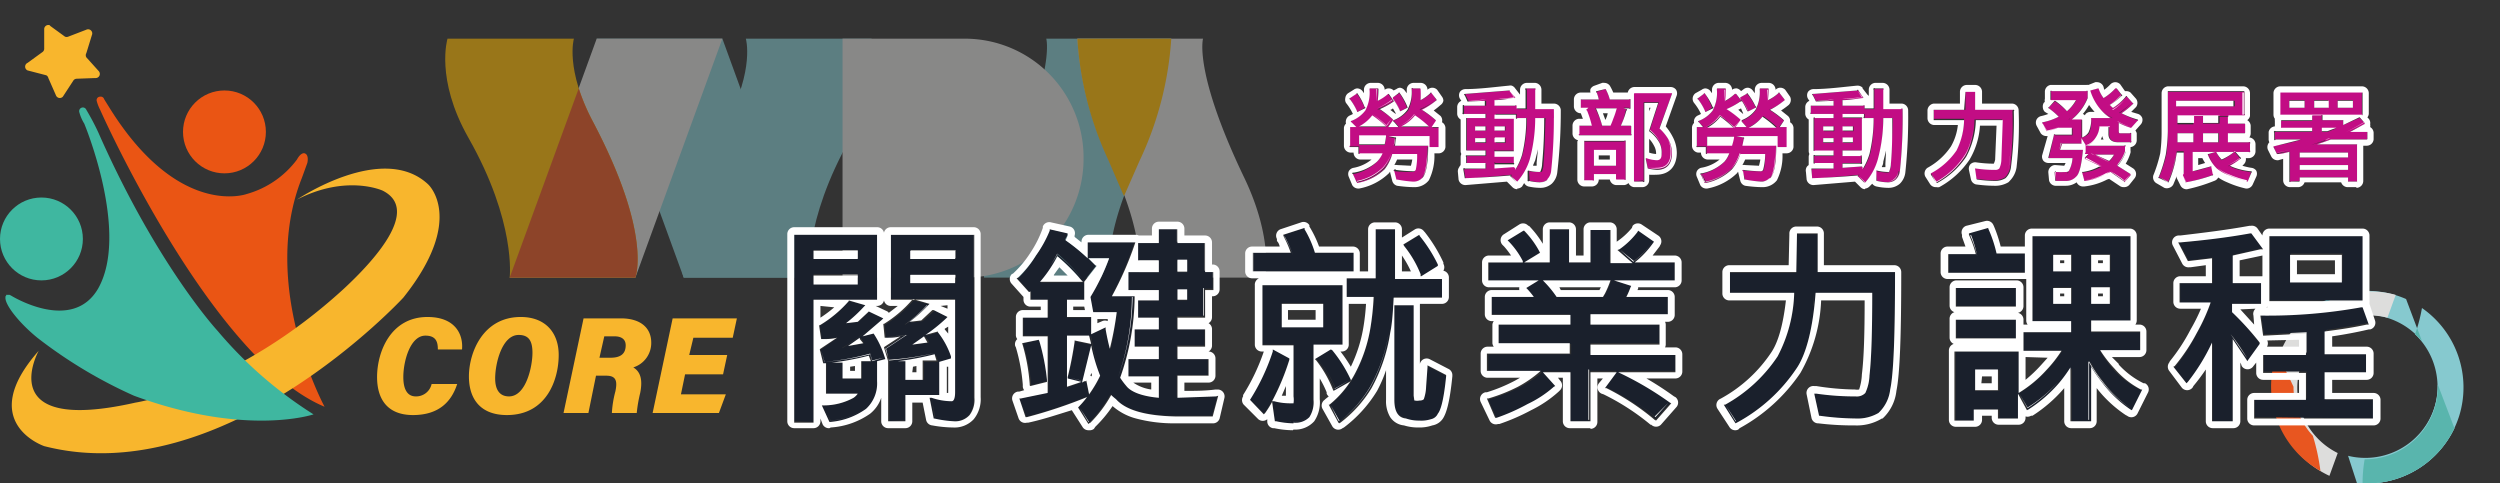<svg xmlns="http://www.w3.org/2000/svg" viewBox="0 0 362 70">
  <rect x="0" y="0" width="362" height="70" fill="#333333" stroke="none"/>
  <defs>
    <clipPath id="a">
      <path fill="none" d="M0 0h118.8v34.6H0z"/>
    </clipPath>
  </defs>
  <g opacity=".5">
    <path fill="#86c9cf" d="M86.4 5.6 99 40.2h18.2L104.6 5.6Z"/>
    <g clip-path="url(#a)" transform="translate(64.5 5.6)">
      <path fill="#86c9cf" d="M96.2 34.6s-1.2-5.8 4.3-17A48.6 48.6 0 0 0 105.1 0H87s1.4 4.8-6 20.2c-4.2 8.8-3 14.4-3 14.4Z"/>
      <path fill="#dddddc" d="M100.4 34.6s1.2-5.8-4.3-17A48.6 48.6 0 0 1 91.5 0h18.2s-1.4 4.8 6 20.2c4.2 8.8 3 14.4 3 14.4Z"/>
      <path fill="#ffb900" d="m98.3 22.7 2.2-5A48.6 48.6 0 0 0 105.1 0H91.5A48.6 48.6 0 0 0 96 17.6l2.2 5.1"/>
      <path fill="#86c9cf" d="M43.5 0s1.3 4.4-2.8 12.1c-8.7 16.3-6.2 22.5-6.2 22.5h18.2s-1-8 6-20.3c4.8-8.5 3-14.3 3-14.3Z"/>
      <path fill="#dddddc" d="M40.1 0 27.5 34.6H9.3L21.9 0Z"/>
      <path fill="#ffb900" d="M18.6 0s-1.3 4.4 2.8 12.1c8.6 16.3 6.1 22.5 6.1 22.5H9.3s1-8-6-20.3C-1.5 5.8.3 0 .3 0Z"/>
      <path fill="#e85620" d="M21.4 12.1a29.1 29.1 0 0 1-2.1-4.9l-10 27.4h18.2c.2-.6 2.1-6.9-6.1-22.5"/>
      <path fill="#dddddc" d="M75.3 0H57.5v34.6h17.8a17.2 17.2 0 0 0 17.1-17.3A17.2 17.2 0 0 0 75.4 0"/>
    </g>
  </g>
  <path fill="#86c9cf" d="M342.6 70h-1.3l-1.3-4a10.5 10.5 0 0 0 13-10v-.3l2.4 6.3a14 14 0 0 1-12.6 8ZM334 50l-1.3-3.6a14 14 0 0 1 15.7-3.1l2.3 6.1a10.5 10.5 0 0 0-16.7.6Z"/>
  <path fill="#86c9cf" d="M342.8 70h-.7a20.8 20.8 0 0 1 .4-3.5 10.5 10.5 0 0 0 7.2-18.1 22.8 22.8 0 0 0 1-3.8 14 14 0 0 1 5.4 15.6 14 14 0 0 1-13.3 9.8Z"/>
  <path fill="#59b5ad" d="M342.8 70h-.7a20.9 20.9 0 0 1 .3-3.5h.2A10.5 10.5 0 0 0 353 56v-.3l2.4 6.3a14 14 0 0 1-12.6 8Zm7.9-20.6a10.6 10.6 0 0 0-1-1l.3-.9.7 1.9Z"/>
  <path fill="#dddddc" d="M337.3 68.9a14 14 0 0 1 9.6-26.2l-1.2 3.3a10.5 10.5 0 0 0-7.2 19.6l-1.2 3.3Z"/>
  <path fill="#e85620" d="M336 68.2a14 14 0 0 1-6.3-17 5.7 5.7 0 0 0 .4.8 83 83 0 0 1 2 4 10.4 10.4 0 0 0 2.8 7.1 30.2 30.2 0 0 1 1.1 5.1Z"/>
  <path fill="#1a202c" d="m156.2 59 .1-.2a13.1 13.1 0 0 0 1.2-1.4 70.7 70.7 0 0 1-8.7 2.9h-.2l-1-2.6h.3l3.9-1v-8.1h-3.6v-2.7h3.6v-2.5h-2.5v-1.2l-.2.1-1.8-2 .2-.1A16.3 16.3 0 0 0 150 37a16.9 16.9 0 0 0 1.8-3.7v-.2l2.8.6v.3l-.4.7a28.2 28.2 0 0 1 3.2 2.6V35h7l-.2.3a47.7 47.7 0 0 1-3.2 7.5h3.2v.2a36.1 36.1 0 0 1-2 11.6 10.7 10.7 0 0 0 .8 1.2c.8 1 2.4 1.5 4.7 1.7v-3h-4.4v-2.6h4.4v-1.8h-3.5v-2.5h3.5V46h-3v-2.5h3V42h-4.4v-2.6h4.4v-1.7h-3V35h3v-2h2.7v2h4v4.2h1.2v2.6h-1.2v4h-4v1.7h4V50h-4v1.8h4.5v2.5h-4.5v3.2c1.7 0 3.6 0 5.6-.2h.3l-.8 2.9H170c-4.2 0-7-.9-8.6-2.5a8.4 8.4 0 0 1-.6-.6 18.1 18.1 0 0 1-3 4l-.2.1Zm.3 0 1.3 2a18 18 0 0 0 3.1-4.2 8.5 8.5 0 0 0 .8.9q2.2 2.3 8.4 2.3h5.3l.7-2.4-.7 2.4h-5.3q-6.2 0-8.4-2.3a8.5 8.5 0 0 1-.8-.9 18 18 0 0 1-3.1 4.2l-1.3-2Zm-7.8 1a69.9 69.9 0 0 0 8.8-2.8 69.7 69.7 0 0 1-8.8 2.8Zm-.7-2Zm20-.5h2.3v-3.2h4.5-4.5v3.2Zm-10.3-.3a17.8 17.8 0 0 0 1.6-2.7A25.2 25.2 0 0 1 158 50v.1l-1.2 5.2h.3l.2-.1Zm-3.4-.8v-8h3.5-3.5Zm.2-.3 2-.7-1.9-.5v-.2c.5-1.7.8-3.4 1-5v-.3l2.4.5-.2-1.2h-3.3Zm.4-1.3 1.7.4 1.2-5.1-1.2 5.1-1.7-.4Zm7-.1a35.6 35.6 0 0 0 2.2-11.6 35.6 35.6 0 0 1-2.1 11.6Zm-4-6a27.2 27.2 0 0 0 1.7 5.8 27.2 27.2 0 0 1-1.6-5.8Zm5.7 5.6Zm6.7-2V50h4-4Zm-10.2-4.5.7 2.8a45.2 45.2 0 0 0 .9-5.3h-3.4l-.4-2.1V43a31.2 31.2 0 0 0 2.7-5.6h-3l1 1 .1.1-1.8 2.3h.1v2.6h-2.5V46h3.5v2.3l2-.9Zm4.4 2.2Zm-16-1.6Zm21.8-.4v-2.2h4v-4h1.1-1.2v4h-3.9Zm-16-1.7v-3h2.5-2.5Zm10.7-.5Zm-6.9-2.6.4 1.9-.4-1.9Zm12.2.6v-2Zm.2-.3h1.4V42h-1.4Zm-21-.2Zm11.2-.2a45.7 45.7 0 0 0 3.4-7.8 45.7 45.7 0 0 1-3.4 7.8Zm-13-2.6L149 42l-1.5-1.6Zm15.9 1.3Zm-11.4-3.3a17 17 0 0 1-2 2.6 17 17 0 0 0 2-2.6 14 14 0 0 0 1-1.6 30 30 0 0 1 3.7 3.7l1.6-2-1.6 2a30 30 0 0 0-3.7-3.8 14 14 0 0 1-1 1.7Zm.2.1a17.7 17.7 0 0 1-1.7 2.3h6.2l-.2-.2a30.2 30.2 0 0 0-3.5-3.5 13.9 13.9 0 0 1-.8 1.4Zm21.8 1Zm-3.9 0v-2.2Zm.2-.2h1.4v-1.7h-1.4Zm-5.5-2Zm-7.2 0Zm12.5-2Zm-16.2-.5.3-.9-.3.9Zm95.5 23.9.2-.2a21.7 21.7 0 0 0 7.6-7 20 20 0 0 0 2.4-9h-9.3v-3.1h9.6l.1-5.4v-.2h3v5.5h11.2v.2c0 8.9-.2 14.5-.7 16.8a5.5 5.5 0 0 1-1.7 3.4 6 6 0 0 1-3.3.8 40.7 40.7 0 0 1-5.2-.3h-.1l-.7-3.4h.3a38.7 38.7 0 0 0 5.7.5 1.7 1.7 0 0 0 1.4-.5 6.5 6.5 0 0 0 .6-2.6c.3-2.6.4-6.6.4-11.8h-8.2c-.4 5.2-1.4 8.8-2.8 11a24.2 24.2 0 0 1-8.6 7.7l-.2.1Zm.3 0 1.5 2.3 1.2-.7-1.2.7-1.5-2.3Zm13.7 1.3a40.4 40.4 0 0 0 5.1.4 5.8 5.8 0 0 0 3.2-.8 5.3 5.3 0 0 0 1.6-3.3q.7-3.4.7-16.7 0 13.3-.7 16.7a5.3 5.3 0 0 1-1.6 3.3 5.8 5.8 0 0 1-3.2.8 40.4 40.4 0 0 1-5.1-.4l-.7-2.8Zm-1-15.9.1-1.9-.2 2Zm-12-1.9Zm12.3-2.6q.2-2.6.2-5.6 0 3-.2 5.6ZM184.8 61h-.2l-.4-3a16 16 0 0 1-1 1.7l-.2.2-2-2v-.2a30.9 30.9 0 0 0 3.2-7v-.2l2.5 1.3v.2a34.5 34.5 0 0 1-2.5 6h.3a9 9 0 0 0 2.4.4l.3-.1a3.2 3.2 0 0 0 .1-1v-7.4h-4.5v-8.6h11.6V50h-4.2v8a4 4 0 0 1-.6 2.5 2.8 2.8 0 0 1-2.3.8 12.8 12.8 0 0 1-2.5-.2Zm0-.2a12.4 12.4 0 0 0 2.5.2 2.6 2.6 0 0 0 2.1-.7 4 4 0 0 0 .5-2.4v-8.2h4.3-4.3v8.2a4 4 0 0 1-.5 2.4 2.6 2.6 0 0 1-2 .7 12.4 12.4 0 0 1-2.6-.2l-.4-2.5Zm-3.6-3 1.8 1.8a27.7 27.7 0 0 0 3.4-7.7 27.7 27.7 0 0 1-3.4 7.7l-1.8-1.7Zm1.8-8.1Zm2.4-2.2v-3.8Zm.2-.2h6v-3.4h-6Zm7 11.4v-.1a14.5 14.5 0 0 0 3.8-4.7 21.6 21.6 0 0 0 2-6.2 38.3 38.3 0 0 0 .6-4.7h-4v-2.7h4.1l.1-6.9v-.2h2.9v.2l-.1 6.9h6.9V43h-7c-.2 2-.3 3.7-.6 5a24.2 24.2 0 0 1-2.7 8 18 18 0 0 1-4.5 5l-.2.2Zm.2 0L194 61a17.8 17.8 0 0 0 4.4-5 23.9 23.9 0 0 0 2.7-7.9q.3-2.1.5-5.3h7-7q-.2 3.2-.5 5.3a23.9 23.9 0 0 1-2.7 8A17.8 17.8 0 0 1 194 61l-1.2-2.2Zm2.5-16Zm6.4-2.2q.2-3.2.2-7 0 3.8-.2 7ZM119 58.7h.4a9 9 0 0 0 4.2-1.1 2.3 2.3 0 0 0 .6-.6h-4.5v-4.4h-.4l-.5-2h.1l2.4-1.7-2.1.2h-.2l-.3-2h.1a17.5 17.5 0 0 0 4.1-3.5h.1l2.4.6-.2.2a20.8 20.8 0 0 1-2.6 2.4l1.7-.2 1.5-1.4v-.1l2.2 1-.2.2-2.8 2.4 1.5-.5.1.1a13.1 13.1 0 0 1 1.6 3.4v.3l-1 .3v2.8a5 5 0 0 1-1.7 4.1 10.3 10.3 0 0 1-5.2 1.9h-.2Zm.4.2.8 2a10 10 0 0 0 5.1-1.8 4.7 4.7 0 0 0 1.6-4 4.7 4.7 0 0 1-1.6 4 10 10 0 0 1-5 1.8l-1-2Zm.5-2Zm2-1.9Zm-1.3-2.5h1.5v2.3h2.7v-2.5h1.4c0-.3-.2-.6-.3-.8a38.5 38.5 0 0 1-5.3 1Zm-1.6-1.8.5 1.7a38 38 0 0 0 6.6-1.2l.3 1 1.6-.4-1.6.5-.3-1a38 38 0 0 1-6.6 1.1l-.5-1.7Zm3-.3a39.7 39.7 0 0 0 5.6-4.2 39.7 39.7 0 0 1-5.7 4.2Zm1-.3a70 70 0 0 0 2.1-.4l-.4-.7h-.1l-1.7 1Zm1.9-1.2a8.8 8.8 0 0 1 .6 1 8.8 8.8 0 0 0-.6-1Zm-6-1.6.3 1.6 3-.3-3 .3-.3-1.6Zm2.9-.2a18.8 18.8 0 0 0 3.2-2.8 18.8 18.8 0 0 1-3.2 2.8Zm198.6 14V49.7a28.7 28.7 0 0 1-3.5 5.7l-.2.2-1.9-2.4.2-.1a27.7 27.7 0 0 0 3.1-4.8 27.5 27.5 0 0 0 2-4.4h-4.4V41h4.7v-3.7l-3.4.4h-.1l-1.4-2.6h.3c3.4-.4 6.8-.8 10.1-1.4h.2l1.7 2.2-.4.1-4 .9v4h4.1V44h-4.1v1.3a41.7 41.7 0 0 1 3.8 4.4l.1.2-1.8 2.5-.2-.3-2-3v12.1Zm.2-.2h2.5V48.4l2.4 3.5 1.6-2.1-1.6 2.1q-1.2-2-2.4-3.5V61Zm-5.5-7.7 1.6 2a28.7 28.7 0 0 0 4-6.5 28.7 28.7 0 0 1-4 6.5l-1.6-2Zm8-7.9v-1.6h4.2-4.2Zm-7.2-1.6Zm7.2-7q2.3-.3 4.3-.8l-4.3.9Zm-7.3-1.4 1.2 2.3 3.6-.5-3.6.5-1.2-2.3ZM300 61.1v-7.8a21.2 21.2 0 0 1-1.6 2.2 20 20 0 0 1-4.5 3.9h-.2l-1.3-2.3v3.5h-2.9v-1.3H286v1.6h-2.8v-10h9.2v6a17.8 17.8 0 0 0 4-3.3 18.6 18.6 0 0 0 2.2-2.8H293v-2.7h6.9v-1.6h-5.6V34.2h14.2v12.3h-5.7v1.6h7.1v2.7h-5.8a17.4 17.4 0 0 0 2 2.8 13 13 0 0 0 4 2.9h.1l-1.5 3-.2-.2a17 17 0 0 1-4.1-3.8 19.7 19.7 0 0 1-1.6-2.3v7.9Zm.2-.2h2.4v-8.5a20 20 0 0 0 2 3 16.8 16.8 0 0 0 4.1 3.8l1.3-2.5-1.3 2.5a16.8 16.8 0 0 1-4-3.8 20 20 0 0 1-2-3v8.5Zm-16.8-.3h2.4v-1.5 1.5Zm6.4-.2h2.3Zm2.8-3.3 1.2 2a19.8 19.8 0 0 0 4.4-3.7 21.7 21.7 0 0 0 2-3 21.7 21.7 0 0 1-2 3 19.8 19.8 0 0 1-4.4 3.8l-1.2-2.1Zm-6.8-.3v-3.4Zm.2-.2h3.5v-3H286Zm23.8-6Zm-16.5 0Zm9.3-2.3v-2h5.8-5.8Zm-8-2Zm8-2.1v-2.8Zm-5.4 0v-2.8Zm5.7-.3h2.7v-2.3h-2.7Zm-5.5 0h2.6v-2.3h-2.6Zm5.2-4.5v-2.9Zm-5.4 0v-2.9Zm5.7-.2h2.7v-2.4h-2.7Zm-5.5 0h2.6v-2.4h-2.6Zm-70 21.9v-7.3h-3.9l1.8 2-.2.2a16 16 0 0 1-3.7 2.6 28.7 28.7 0 0 1-4.5 2h-.2l-1.2-2.7.2-.1a24.3 24.3 0 0 0 4.3-1.7 17.3 17.3 0 0 0 3.3-2.2h-7.8v-2.6h12v-1.5H217V47h10.3v-1.5H216V43h6a10.9 10.9 0 0 0-.8-1l-.2-.3 1.8-1.1h-7.2V38h5l-.1-.2a11.8 11.8 0 0 0-2-2.8l-.2-.2 2.3-1.4a13.2 13.2 0 0 1 2.3 3v.2l-2.2 1.4h3.7v-4.8h2.8V38h3.1v-4.8h2.8V38h3.2l-2-1.9.2-.1a11.8 11.8 0 0 0 2.6-2.5l.1-.2 2.4 1.6-.1.2a13.7 13.7 0 0 1-2.8 2.9h5.8v2.6h-8.8l2.5.8v.2a12.9 12.9 0 0 1-.8 1.4h6.1v2.6h-11.2V47h10v2.7h-10v1.5h12.3v2.5h-8.3a46.3 46.3 0 0 1 7.5 4.4l.2.1-2.2 2.5-.2-.1a35 35 0 0 0-7-4.5l-.2-.1 1.7-2.3h-3.8V61Zm.3-.2h2.5v-7.3h12.3H230v7.3Zm5.1-5a35 35 0 0 1 7 4.6l2-2.1-2 2a35 35 0 0 0-7-4.4Zm-17 2.1 1 2.4a28.4 28.4 0 0 0 4.5-2 15.8 15.8 0 0 0 3.6-2.5 15.8 15.8 0 0 1-3.6 2.5 28.4 28.4 0 0 1-4.5 2l-1-2.4Zm0-4.4Zm14.4-2v-2h9.9-9.9Zm-12.8-2Zm12.8-2.2v-2h11.2-11.2Zm-13.9-2Zm18.9-2.3a.4.4 0 0 0 0 .1.4.4 0 0 1 0-.1 13.2 13.2 0 0 0 .8-1.6 13.2 13.2 0 0 1-.8 1.6Zm-12.6.1a11 11 0 0 0-1.1-1.4 11 11 0 0 1 1.1 1.4Zm2.9-.2h6.7l.3-.5a15.3 15.3 0 0 0 .8-1.9h-9.8a15.3 15.3 0 0 1 2 2.4Zm-9.6-2.7h26.4Zm17.1-2.1Zm-6 0Zm7.7-2 2 1.6a13.3 13.3 0 0 0 2.7-2.8 13.3 13.3 0 0 1-2.8 2.8l-1.9-1.7Zm-12 .3Zm-4-1.7.1.1Zm-89.9 26.3v-8.7l-.6-2 .1-.1 2.3-1.5-2 .2h-.3l-.2-2h.1a17.7 17.7 0 0 0 4.1-3.5l2.5.6-.2.2a20 20 0 0 1-2.7 2.4l1.7-.2 1.6-1.4.1-.2 2.1 1.1-.2.2-3 2.4 1.7-.5.1.1a11.7 11.7 0 0 1 1.8 3.5v.3l-1.6.5v4.8h-5V61Zm.2-.2h2V57h5-5v3.8Zm2-5.7Zm-.8-3h1V55h2.6v-2.6h2c0-.4-.2-.7-.3-1a42.4 42.4 0 0 1-5.3.9Zm5.9 0 1.5-.4-1.5.5-.5-1.2a41.8 41.8 0 0 1-6.7 1l-.5-1.6.5 1.7a41.8 41.8 0 0 0 6.7-1.1l.5 1.2Zm-7.7-1.7 3-2-3 2Zm2.9-.3a36.5 36.5 0 0 0 5.7-4.1 36.5 36.5 0 0 1-5.7 4.1Zm1-.3 2.2-.3c0-.3-.2-.5-.4-.7l-.1-.2-1.7 1.2Zm2-1.1.6 1-.6-1 1.6-.5Zm-6-1.6.2 1.6q1.5 0 3-.3l-3 .3-.2-1.6Zm2.8-.2a18.1 18.1 0 0 0 3.3-2.8A18.1 18.1 0 0 1 131 47ZM115 61V33.9h12v9.5h-9.2v17.7Zm.2-.2h2.4V43.2h9.2-9.2V61Zm2.4-19.6v-1.7Zm.2-.2h6.4v-1.3h-6.4Zm-.2-3.4V36Zm.2-.2h6.4v-1.2h-6.4Zm85.8 23.1c-1.2-.1-1.7-1-1.7-2.7V44.2h2.8v13.7h.1a1.4 1.4 0 0 0 .7.1c.6 0 .7-.2.7-.3a6 6 0 0 0 .3-1.7c0-.6 0-1.5.2-2.8V53l2.7 1.4v.2c-.3 3-.7 4.8-1.2 5.4a1.4 1.4 0 0 1-1 .8 4.6 4.6 0 0 1-1.7.2 5.6 5.6 0 0 1-1.9-.3Zm-1.5-2.7q0 2.3 1.6 2.5a5.4 5.4 0 0 0 1.8.2 4.3 4.3 0 0 0 1.6-.1 1.1 1.1 0 0 0 1-.7q.7-.8 1-5.4-.3 4.6-1 5.4a1.1 1.1 0 0 1-1 .7 4.3 4.3 0 0 1-1.6.1 5.4 5.4 0 0 1-1.8-.2q-1.6-.2-1.6-2.5Zm2.4-.6Zm-69.2 3.3h-.1l-.6-3.2.4.1a9.1 9.1 0 0 0 2.8.5c.4 0 .5-.7.5-1.3V43.3H129V34h12v23.6a3.7 3.7 0 0 1-.7 2.5 2.8 2.8 0 0 1-2.3.9 16.6 16.6 0 0 1-2.8-.3Zm0-.2a16.4 16.4 0 0 0 2.8.2q2.8 0 2.8-3 0 3-2.8 3a16.4 16.4 0 0 1-2.7-.2l-.5-2.7Zm-6-17.3Zm2.4-2v-1.5Zm.2-.2h6.5v-1h-6.5Zm-.2-3.2V36Zm.2-.2h6.5v-1.2h-6.5Zm194.6 23v-2.7h7.5v-3.9h-6.2v-2.6h6.2v-3.1l-6 .3h-.2l-.4-2.9h.2a76.3 76.3 0 0 0 14.4-1.2h.2l.9 2.4-.3.1-6 1v3.4h6V54h-6v3.9h7v2.7Zm.2-.3h16.8Zm9.9-2.2v-4.3h6-6Zm-8.6-4.3Zm8.6-6a62.4 62.4 0 0 0 6.2-1 62.4 62.4 0 0 1-6.2 1Zm-9-1.9.4 2.4-.4-2.4Zm6.6 2.2Zm-141 8.4a16.9 16.9 0 0 0-2.5-4.2l-.2-.2 2.3-1.4.2.1a19.7 19.7 0 0 1 2.6 4.3v.2l-2.4 1.4Zm-2.4-4.4a17 17 0 0 1 2.5 4.3l2.1-1.2-2 1.2a17 17 0 0 0-2.6-4.3Zm-41.5 3.6a27.4 27.4 0 0 0-1.1-5.5v-.3l2.3-.5v.2a30.6 30.6 0 0 1 1.1 5.6v.2l-2.3.6Zm-.9-5.6a27.5 27.5 0 0 1 1 5.6l2-.5-2 .5a27.5 27.5 0 0 0-1-5.6Zm134.9-1v-2.7h8.7V49Zm.2-.2h8.3Zm-.2-4.4v-2.7h8.7v2.7Zm.2-.2h8.3Zm45.2-.6v-9.4h13.5v9.4Zm.2-.3h13Zm2.5-2.3v-4.3Zm.3-.2h7.5v-4h-7.5Zm-126-1a15.7 15.7 0 0 0-2.3-4l-.1-.3 2.3-1.4.1.2a21 21 0 0 1 2.6 4.1v.2l-2.4 1.5Zm-2-4.2a16 16 0 0 1 2.3 4.1l2-1.2-2 1.2a16 16 0 0 0-2.4-4.1Zm78.5 4v-2.8h4a16.6 16.6 0 0 0-1-2.8v-.2l2.7-.8.1.2a18.8 18.8 0 0 1 1.2 3.6h4.1v2.7Zm.2-.3H293Zm4-2.3a17 17 0 0 0-1-3 17 17 0 0 1 1 3Zm-104.9 2.4v-2.7h5.5a15.4 15.4 0 0 0-1-2.3l-.1-.3 3-1 .1.2a15 15 0 0 1 1.5 3.4h5.6v2.7Zm.3-.2h14Zm5.6-2.3a15.9 15.9 0 0 0-1.2-2.6 15.9 15.9 0 0 1 1.2 2.6Z"/>
  <path fill="#fff" d="m157.7 61.3.2-.1a18.1 18.1 0 0 0 3-4 8.4 8.4 0 0 0 .7.6c1.4 1.6 4.3 2.4 8.5 2.5h5.5l.8-3-.3.1-5.6.2v-3.2h4.5V52h-4.5v-1.8h4v-2.5h-4V46h4v-4h1.2v-2.6h-1.2v-4.2h-4v-2h-2.7v2h-3v2.5h3v1.7h-4.4V42h4.4v1.5h-3V46h3v1.7h-3.5v2.5h3.5V52h-4.4v2.5h4.4v3.1c-2.3-.2-4-.8-4.7-1.7a10.7 10.7 0 0 1-.9-1.2 36 36 0 0 0 2.1-11.6v-.2H161a47.7 47.7 0 0 0 3.3-7.5l.1-.3h-6.9v2.3a28.2 28.2 0 0 0-3.2-2.6l.3-.7v-.3l-2.6-.6v.2a16.9 16.9 0 0 1-2 3.6 16.3 16.3 0 0 1-2.6 3.2l-.2.1 1.8 2 .2-.1v1.2h2.5V46h-3.6v2.7h3.6v8.2l-3.9.8h-.2l.9 2.7h.2a70.7 70.7 0 0 0 8.7-2.9 13.1 13.1 0 0 1-1.2 1.4l-.1.1 1.5 2.4m0-.3-1.2-2 1.3 2a18 18 0 0 0 3.1-4.2 8.6 8.6 0 0 0 .8.9q2.2 2.3 8.4 2.3h5.3l.7-2.4-.7 2.4H170q-6.2 0-8.4-2.3a8.6 8.6 0 0 1-.8-.9 18 18 0 0 1-3.1 4.2m-6.2-1.8 6-2-6 2q-1.4.5-2.9.8 1.5-.3 2.9-.8m18.7-1.8v-3.2h4.5-4.5v3.2m-13-2.3h-.2l-.3.2v-.1L158 50a25.2 25.2 0 0 0 1.3 4.4 17.8 17.8 0 0 1-1.6 2.7l-.4-2m-3-6.8h3.5-3.5m.2.3h3.2l.3 1.2-2.4-.5v.2a54 54 0 0 1-1 5.1v.2l2 .5-2.1.7v-7.4m2 6.5-1.6-.4 1.7.4 1.2-5.1-1.2 5.1M164 43a35.6 35.6 0 0 1-2.1 11.6 35.6 35.6 0 0 0 2-11.6m-6 5.6a27.2 27.2 0 0 0 1.6 5.8 27.2 27.2 0 0 1-1.6-5.8m12.4 1.3h4-4m-10.2-2.5-2.1 1v-2.5h-3.5v-2.5h2.5v-2.6l1.8-2.3-.2-.1-1-1h3a31.2 31.2 0 0 1-2.7 5.6l.4 2.2h3.4a45.2 45.2 0 0 1-1 5.3 34 34 0 0 1-.6-2.8v-.3m10.2-1.7h4v-4h1.1-1.2v4h-3.9m-16-2.5h2.5-2.5m3.7-.1.4 1.9-.4-1.9m12.5-1.2h1.4v1.5h-1.4V42m-6.4-6.7a45.7 45.7 0 0 1-3.4 7.8 45.7 45.7 0 0 0 3.4-7.8M149 42l-1.5-1.6L149 42m4.1-5.3a30 30 0 0 1 3.7 3.8l1.6-2-1.6 2a30 30 0 0 0-3.7-3.8 14 14 0 0 1-1 1.7 17 17 0 0 1-2 2.6 17 17 0 0 0 2-2.6 14 14 0 0 0 1-1.6m0 .3a30.2 30.2 0 0 1 3.5 3.5l.2.2h-6.2a17.7 17.7 0 0 0 1.7-2.3 13.9 13.9 0 0 0 .8-1.4m17.4.5h1.4v1.7h-1.4v-1.7m-16.1-3.7-.3.9.3-.9m96.9 27.4.2-.1a24.2 24.2 0 0 0 8.6-7.8c1.4-2 2.4-5.7 2.8-11h8.2c0 5.3-.1 9.3-.4 12a6.5 6.5 0 0 1-.6 2.5 1.7 1.7 0 0 1-1.4.5 38.7 38.7 0 0 1-5.7-.4h-.3l.7 3.2h.1a40.7 40.7 0 0 0 5.2.4 6 6 0 0 0 3.3-.8 5.5 5.5 0 0 0 1.7-3.4c.5-2.3.7-8 .7-16.8v-.2h-11.2v-5.6h-3v.2l-.1 5.4h-9.6v3h9.3a21 21 0 0 1-2.4 9.2 21.7 21.7 0 0 1-7.6 7h-.2l1.7 2.7m0-.3-1.4-2.3 1.5 2.3 1.2-.7-1.2.7m11.5-3.8.7 2.8a40.4 40.4 0 0 0 5.1.4 5.8 5.8 0 0 0 3.2-.8 5.3 5.3 0 0 0 1.6-3.3q.7-3.4.7-16.7 0 13.3-.7 16.7a5.3 5.3 0 0 1-1.6 3.3 5.8 5.8 0 0 1-3.2.8 40.4 40.4 0 0 1-5.1-.4l-.7-2.8m-.2-15-.2 2 .2-2m.4-8.2q0 3-.2 5.6.2-2.6.2-5.6m-75.8 27.2a2.8 2.8 0 0 0 2.3-.8 4 4 0 0 0 .6-2.5v-8h4.2v-8.6h-11.6V50h4.5v7.4a3.2 3.2 0 0 1 0 1h-.4a9 9 0 0 1-2.4-.3h-.3a34.5 34.5 0 0 0 2.5-6v-.2l-2.4-1.3v.3a30.9 30.9 0 0 1-3.3 7l2 2.1.2-.2a16 16 0 0 0 1-1.6l.4 2.8h.2a12.8 12.8 0 0 0 2.5.3m-2.9-3 .4 2.6a12.4 12.4 0 0 0 2.5.2 2.6 2.6 0 0 0 2.1-.8 4 4 0 0 0 .5-2.3v-8.2h4.3-4.3V58a4 4 0 0 1-.5 2.3 2.6 2.6 0 0 1-2 .8 12.4 12.4 0 0 1-2.6-.2l-.4-2.6m-1.4 1.4-1.8-1.7 1.8 1.7a27.7 27.7 0 0 0 3.5-7.7 27.7 27.7 0 0 1-3.5 7.7m2.6-15.7h6v3.4h-6V44m8.3 17.3.2-.1a18 18 0 0 0 4.5-5 24.2 24.2 0 0 0 2.7-8c.3-1.4.4-3.1.5-5.1h7v-2.7H202v-7.2h-2.8v7.1H195V43h3.9a38.3 38.3 0 0 1-.5 4.7 21.6 21.6 0 0 1-2.1 6.2 14.5 14.5 0 0 1-3.8 4.7h-.1l1.4 2.6m0-.3-1.1-2.2L194 61a17.8 17.8 0 0 0 4.4-5 23.9 23.9 0 0 0 2.7-7.9q.3-2.1.5-5.3h7-7q-.2 3.2-.5 5.3a23.9 23.9 0 0 1-2.7 8A17.8 17.8 0 0 1 194 61m7.9-27.6q0 4-.2 7 .2-3 .2-7M120 61.1h.2a10.3 10.3 0 0 0 5.2-1.9 5 5 0 0 0 1.6-4v-2.9l1.2-.3-.1-.3a13.1 13.1 0 0 0-1.6-3.4l-1.6.4 2.8-2.4.2-.2-2.1-1-.1.1-1.5 1.4-1.7.2a20.8 20.8 0 0 0 2.6-2.4l.2-.2-2.4-.7v.1a17.5 17.5 0 0 1-4.2 3.5h-.1l.3 2h.2c.7 0 1.4 0 2.1-.2l-2.4 1.6-.1.1.5 2h.4V57h4.6a2.3 2.3 0 0 1-.6.6 9 9 0 0 1-4.2 1.1h-.4l1.1 2.4m.1-.2-.8-2 .8 2a10 10 0 0 0 5.1-1.8 4.7 4.7 0 0 0 1.6-4 4.7 4.7 0 0 1-1.6 4 10 10 0 0 1-5 1.8m5.5-9.4.3.8h-1.4v2.5H122v-2.3h-1.5a38.5 38.5 0 0 0 5.3-1m-6.4 1-.5-1.8.5 1.7a38 38 0 0 0 6.6-1.2l.3 1 1.6-.4-1.6.5-.3-1a38 38 0 0 1-6.6 1.1m8.1-6.2a39.7 39.7 0 0 1-5.7 4.2 39.7 39.7 0 0 0 5.7-4.2m-3 2.7v.2l.5.6-2.2.4 1.7-1.2m.3 0a8.8 8.8 0 0 1 .6 1 8.8 8.8 0 0 0-.6-1m-5.7 0-.3-1.6.3 1.6 3-.3-3 .3m5.8-4.6a18.8 18.8 0 0 1-3.2 2.8 18.8 18.8 0 0 0 3.2-2.8m198.4 16.8v-12l2 3 .1.2 1.8-2.5v-.2a41.7 41.7 0 0 0-4-4.4V44h4.2v-3h-4.1v-4l4-.9h.4l-1.7-2.3h-.2c-3.3.6-6.7 1-10.1 1.3h-.3l1.4 2.7h.1l3.4-.4V41h-4.7v2.8h4.5a27.5 27.5 0 0 1-2 4.4 27.7 27.7 0 0 1-3.2 4.8l-.2.1 1.9 2.4.2-.2a28.7 28.7 0 0 0 3.5-5.7V61h3m-.3-.2V48.4l2.4 3.5 1.6-2.1-1.6 2.1q-1.2-2-2.4-3.5V61m-6.4-5.7-1.6-2 1.6 2a28.7 28.7 0 0 0 4-6.5 28.7 28.7 0 0 1-4 6.5m6.4-11.5h4.2-4.2m4.3-7.8-4.3.9 4.3-.9M317 37.6l-1.2-2.3 1.2 2.3 3.6-.5-3.6.5M302.8 61v-7.9a19.7 19.7 0 0 0 1.6 2.3 17 17 0 0 0 4.1 3.9l.2.1 1.5-3h-.2a13 13 0 0 1-3.8-3 17.4 17.4 0 0 1-2.1-2.7h5.8V48h-7.1v-1.6h5.7V34.2h-14.2v12.3h5.6v1.6H293v2.7h5.5a18.6 18.6 0 0 1-2.2 2.8 17.8 17.8 0 0 1-4 3.3v-6H283v10h2.8v-1.6h3.5v1.3h2.9V57l1.3 2.4.2-.1a20 20 0 0 0 4.5-3.9 21.2 21.2 0 0 0 1.6-2.2V61h2.9m-.3-.2v-8.5a20 20 0 0 0 2 3 16.8 16.8 0 0 0 4.1 3.8l1.3-2.5-1.3 2.5a16.8 16.8 0 0 1-4-3.8 20 20 0 0 1-2-3v8.5m-16.9-.3V59v1.5m8-1.4-1.2-2.1 1.2 2a19.8 19.8 0 0 0 4.4-3.7 21.7 21.7 0 0 0 2-3 21.7 21.7 0 0 1-2 3 19.8 19.8 0 0 1-4.4 3.8m-7.8-5.6h3.5v3H286v-3m17.8-3h6-6m-1.3-4.2h5.8-5.8m.3-4.7h2.7V44h-2.7v-2.3m-5.5 0h2.6V44h-2.6v-2.3m5.5-4.8h2.7v2.4h-2.7v-2.4m-5.5 0h2.6v2.4h-2.6v-2.4m-67 24.3v-7.3h3.8l-1.7 2.3h.2a35 35 0 0 1 7 4.6l.2.1 2.2-2.5-.2-.1a46.3 46.3 0 0 0-7.5-4.4h8.3v-2.5h-12.3v-1.5h10V47h-10v-1.5h11.2V43h-6a12.9 12.9 0 0 0 .6-1.4l.1-.2-2.5-.8h8.8V38h-5.8a13.7 13.7 0 0 0 2.8-3l-2.3-1.6-.1.2a11.8 11.8 0 0 1-2.6 2.5l-.3.1 2.2 1.9h-3.2v-4.8h-2.9V38h-3.1v-4.8h-2.8V38h-3.7l2.3-1.4-.1-.2a13.2 13.2 0 0 0-2.2-3h-.1l-2.3 1.4.2.2a11.8 11.8 0 0 1 2 2.8v.2h-5v2.6h7.3l-1.8 1.1.2.2a10.9 10.9 0 0 1 .9 1.1H216v2.6h11.4V47H217v2.7h10.3v1.5h-12v2.5h7.8a17.3 17.3 0 0 1-3.3 2.3 24.3 24.3 0 0 1-4.3 1.7h-.2l1.2 2.8h.2a28.7 28.7 0 0 0 4.5-2A16 16 0 0 0 225 56l.2-.1-1.8-2h4V61h3m-.3-.2v-7.3h12.3H230v7.3m9.7-.4a35 35 0 0 0-7-4.5 35 35 0 0 1 7 4.5l1.9-2.1-2 2m-23 0-1-2.4 1 2.4a28.4 28.4 0 0 0 4.5-2 15.8 15.8 0 0 0 3.6-2.5 15.8 15.8 0 0 1-3.6 2.5 28.4 28.4 0 0 1-4.5 2M230 49.5h9.9-9.9m0-4.2h11.2H230m5.9-3.8a13.2 13.2 0 0 1-.8 1.6.4.4 0 0 0 0 .1.4.4 0 0 1 0-.1 13.2 13.2 0 0 0 .8-1.6m-14.5.3a11 11 0 0 1 1.1 1.4 11 11 0 0 0-1.1-1.4m2-1.2h9.8a15.3 15.3 0 0 1-.8 1.9l-.3.5h-6.7a15.3 15.3 0 0 0-2-2.4m13.1-2.7-1.9-1.7 2 1.6a13.3 13.3 0 0 0 2.7-2.8 13.3 13.3 0 0 1-2.8 2.9m-17.9-3h.1M131.1 61v-3.8h4.9v-4.8l1.7-.5v-.3a11.7 11.7 0 0 0-1.9-3.5V48l-1.8.5q1.5-1 3-2.4l.2-.2-2-1h-.2l-1.6 1.5-1.7.2a20 20 0 0 0 2.7-2.4l.2-.2-2.4-.7-.1.1a17.7 17.7 0 0 1-4.1 3.5h-.1l.2 2h.3c.6 0 1.3 0 2-.2l-2.3 1.5-.1.1.6 2V61h2.5m-.3-.2V57h5-5v3.8m4.5-9.6.3 1h-2V55h-2.5v-2.7H130a42.4 42.4 0 0 0 5.3-1m.1-.2a41.8 41.8 0 0 1-6.7 1l-.5-1.6 3-2-2.9.3-.2-1.6.2 1.6 3-.3-3 2 .4 1.7a41.8 41.8 0 0 0 6.7-1.1l.5 1.2 1.5-.5-1.5.5-.5-1.2m1.4-5a36.5 36.5 0 0 1-5.7 4.1 36.5 36.5 0 0 0 5.7-4.1m-3 2.6.1.2.4.7-2.2.3 1.7-1.2m1.8-.4-1.5.5.6 1-.6-1 1.5-.5m-1.4-4.1A18.1 18.1 0 0 1 131 47a18.1 18.1 0 0 0 3.3-2.8M117.8 61V43.4h9.2V34h-12v27.2h2.8m-.2-.2V43.2h9.2-9.2V61m.2-21.1h6.4v1.3h-6.4v-1.3m-.2-2V36v1.7m.2-1.4h6.4v1.2h-6.4v-1.2m87.7 24.6a4.6 4.6 0 0 0 1.7-.2 1.4 1.4 0 0 0 1-.8c.5-.6.9-2.4 1.2-5.4v-.2l-2.7-1.4v.3l-.2 2.8a6 6 0 0 1-.3 1.7s0 .3-.7.3a1.4 1.4 0 0 1-.6 0h-.1l-.1-.7V44.2h-2.8v13.7c0 1.6.5 2.6 1.7 2.7a5.6 5.6 0 0 0 1.9.3m0-.3a5.4 5.4 0 0 1-1.8-.2q-1.6-.2-1.6-2.5 0 2.3 1.6 2.5a5.4 5.4 0 0 0 1.8.2 4.3 4.3 0 0 0 1.6-.1 1.1 1.1 0 0 0 1-.7q.7-.8 1-5.4-.3 4.6-1 5.4a1.1 1.1 0 0 1-1 .7 4.3 4.3 0 0 1-1.6.1m-67.4.4a2.8 2.8 0 0 0 2.3-.9 3.7 3.7 0 0 0 .7-2.5V34H129v9.4h9.3v13.4c0 .6-.1 1.3-.5 1.3a9.1 9.1 0 0 1-2.9-.5h-.3l.6 3h.1a16.6 16.6 0 0 0 2.8.4m-3.2-3.2.5 2.7a16.4 16.4 0 0 0 2.7.2q2.8 0 2.8-3 0 3-2.8 3a16.4 16.4 0 0 1-2.7-.2l-.5-2.7m-3.1-18h6.5V41h-6.5v-1m-.2-2.2V36v1.7m.2-1.4h6.5v1.2h-6.5v-1.2m211.8 24.2v-2.7h-7v-3.9h6v-2.6h-6V48c2.3-.3 4.3-.6 6.1-1h.3l-.9-2.5h-.2a76.3 76.3 0 0 1-14.4 1.2h-.2l.4 2.9h.2l6-.3v3.1h-6.2V54h6.2v3.9h-7.5v2.7h17.2m-7.2-6.8h6-6m6.4-7.1a62.4 62.4 0 0 1-6.2 1 62.4 62.4 0 0 0 6.2-1m-15.2-.9.4 2.4-.4-2.4M193.1 56.6l2.5-1.4V55a19.7 19.7 0 0 0-2.7-4.3l-.2-.1-2.3 1.4.2.2a16.9 16.9 0 0 1 2.4 4.2l.1.2m.1-.3a17 17 0 0 0-2.5-4.2 17 17 0 0 1 2.5 4.2l2.1-1.2-2 1.2m-44.1-.4 2.4-.6V55a30.6 30.6 0 0 0-1.1-5.6l-.1-.2-2.4.5.1.3a27.4 27.4 0 0 1 1 5.6v.2m.3-.3a27.5 27.5 0 0 0-1-5.6 27.5 27.5 0 0 1 1 5.6l2-.5-2 .5M291.9 49v-2.7h-8.7V49h8.7m0-4.6v-2.7h-8.7v2.7h8.7m50.2-.8v-9.4h-13.5v9.4h13.5m-10.5-6.7h7.5v4h-7.5v-4M205.8 40l2.4-1.5v-.2a21 21 0 0 0-2.6-4.1l-.1-.2-2.3 1.4.1.2a15.7 15.7 0 0 1 2.4 4.1v.3m.2-.4a16 16 0 0 0-2.4-4.1 16 16 0 0 1 2.4 4.1l2-1.2-2 1.2m87.3-.2v-2.7h-4.1a18.8 18.8 0 0 0-1.2-3.6V33l-2.8.8v.2a16.6 16.6 0 0 1 1 2.8h-4v2.7h11.1m-7.8-5.5a17 17 0 0 1 .9 3.1 17 17 0 0 0-1-3M196 39.3v-2.7h-5.6a15 15 0 0 0-1.5-3.4V33l-3.1 1 .1.3a15.4 15.4 0 0 1 1 2.3h-5.5v2.7H196m-10-5.1a15.9 15.9 0 0 1 1.2 2.7 15.9 15.9 0 0 0-1.2-2.6m-28.4 28a1 1 0 0 1-.8-.4l-1.6-2.5c-2 .6-4 1.3-6.3 1.8h-.2a1 1 0 0 1-1.2-.6l-.9-2.6a1 1 0 0 1 .8-1.3h.2l.7-.2a1 1 0 0 1-.2-.5v-.3a26.4 26.4 0 0 0-1-5.4l-.1-.2a1 1 0 0 1 .3-1 1 1 0 0 1-.2-.5v-2.7a1 1 0 0 1 1-1h2.6v-.5h-1.5a1 1 0 0 1-1-1V43l-1.7-1.9a1 1 0 0 1 0-1.4l.2-.1a15.3 15.3 0 0 0 2.5-3A15.9 15.9 0 0 0 151 33v-.2a1 1 0 0 1 1.2-.6l2.7.6a1 1 0 0 1 .7 1.3v.2l1 .8V35a1 1 0 0 1 1-1h6.8a1 1 0 0 1 .5.1h1.9v-1a1 1 0 0 1 1-1h2.7a1 1 0 0 1 1 1v1h3a1 1 0 0 1 1 1v3.2h.1a1 1 0 0 1 1 1v2.6a1 1 0 0 1-1 1h-.1v3a1 1 0 0 1-.5.9 1 1 0 0 1 .5.8v2.5a1 1 0 0 1-.5.8 1 1 0 0 1 1 1v2.5a1 1 0 0 1-1 1h-3.5v1.2c1.4 0 3 0 4.5-.2h.3a1 1 0 0 1 1 1.2l-.7 3a1 1 0 0 1-1 .7H170a21.3 21.3 0 0 1-5.5-.7 8.4 8.4 0 0 1-3.4-1.8 18.8 18.8 0 0 1-2.5 3l-.2.3a1 1 0 0 1-.7.2Zm6.5-6.9a6 6 0 0 0 2.6 1v-1Zm-6.2-1a1 1 0 0 1 .1.1l.1-.1V54l-.2.3Zm1-8.2v.6l.7-.3a1 1 0 0 1 .8 0v-.3Zm-3.5-1.3h1.7l-.1-.5h-1.6Zm-2.8-5h2l-1.2-1.2-.3.4-.5.7Zm98.6 22.4a1 1 0 0 1-.8-.5l-1.7-2.6a1 1 0 0 1 .3-1.4l.2-.1a20.7 20.7 0 0 0 7.3-6.7c1-1.5 1.7-4 2.1-7.5h-8.2a1 1 0 0 1-1-1v-3.1a1 1 0 0 1 1-1h8.6l.1-4.4v-.2a1 1 0 0 1 1-1h3a1 1 0 0 1 1 1v4.6h10.2a1 1 0 0 1 1 1v.2c0 9-.2 14.6-.7 17a6.4 6.4 0 0 1-2 4h-.1a7 7 0 0 1-3.9 1 41.7 41.7 0 0 1-5.3-.3h-.1a1 1 0 0 1-.9-.8l-.7-3.4a1 1 0 0 1 1.1-1.2h.3a37.7 37.7 0 0 0 5.6.5 1.6 1.6 0 0 0 .6 0 7.7 7.7 0 0 0 .4-2.2c.3-2.4.4-6 .4-10.7h-6.3a23 23 0 0 1-3 10.5 25.2 25.2 0 0 1-8.8 8l-.2.2a1 1 0 0 1-.5.1Zm-64 0a13.8 13.8 0 0 1-2.7-.3h-.2a1 1 0 0 1-.8-1v-.3a1 1 0 0 1-1.3 0l-2-2a1 1 0 0 1-.2-1.3v-.2a29.6 29.6 0 0 0 3-6.3h-.3a1 1 0 0 1-1-1v-8.6a1 1 0 0 1 .6-1h-1a1 1 0 0 1-1-1v-2.6a1 1 0 0 1 1-1h4q-.1-.5-.4-.8v-.3a1 1 0 0 1 .5-1.4l3-1a1 1 0 0 1 1.2.4v.2a15.8 15.8 0 0 1 1.4 2.9h4.9a1 1 0 0 1 1 1v2.6h1.2v-6.1a1 1 0 0 1 1-1h2.9a1 1 0 0 1 1 1v1.2l1.9-1.2a1 1 0 0 1 1.3.3l.1.1A22 22 0 0 1 209 38v.2a1 1 0 0 1 0 1 1 1 0 0 1 .8 1V43a1 1 0 0 1-1 1h-3.2a1 1 0 0 1 0 .2v8.5a1 1 0 0 1 1.4-.7l2.7 1.4a1 1 0 0 1 .6 1v.1c-.4 4-.9 5.3-1.3 6a2.3 2.3 0 0 1-1.6 1.1 5.7 5.7 0 0 1-2 .3 6.8 6.8 0 0 1-2.1-.3 2.7 2.7 0 0 1-2-1.2 4.5 4.5 0 0 1-.6-2.5v-4.3a19.6 19.6 0 0 1-1.3 3 19 19 0 0 1-4.8 5.3l-.2.1a1 1 0 0 1-1.5-.3l-1.4-2.5a1 1 0 0 1 .3-1.3l.1-.1.5-.4a1 1 0 0 1-.3-.4v-.2a15 15 0 0 0-1-2v3a4.9 4.9 0 0 1-.8 3.2 3.7 3.7 0 0 1-3 1.2Zm-1.6-5h.6v-1.4l-.6 1.4Zm8.5-6.4a20.8 20.8 0 0 1 1.5 2.2 21 21 0 0 0 1.8-5.6 32.5 32.5 0 0 0 .4-3.5h-2.5v5.9a1 1 0 0 1-1 1Zm-7.6-4.6h4v-1.4h-4Zm16.4-7h1.4A14.8 14.8 0 0 0 203 37v2.3ZM120.1 62a1 1 0 0 1-1-.6l-.3-.8v.4a1 1 0 0 1-1 1H115a1 1 0 0 1-1-1V33.9a1 1 0 0 1 1-1h12a1 1 0 0 1 1 .8 1 1 0 0 1 1-.8h12a1 1 0 0 1 1 1v23.6a4.6 4.6 0 0 1-1 3.2 3.8 3.8 0 0 1-3 1.2 17.6 17.6 0 0 1-3-.3 1 1 0 0 1-.9-.8l-.5-2.5h-1.5V61a1 1 0 0 1-1 1h-2.5a1 1 0 0 1-1-1v-3.4a5 5 0 0 1-1.6 2.3 11.2 11.2 0 0 1-5.7 2l-.2.1a1 1 0 0 1-.1 0Zm17-5.1h.2v-3.8h-.2Zm-5-3h.6V53l-.5.1Zm-9-.2h.7V53l-.7.1Zm13.7-6 .5.6v-1l-.5.3Zm-18-3.4V46a19 19 0 0 0 2-1.5Zm8 0 1.7.8a1 1 0 0 1 .2.2l1.3-1h-1a1 1 0 0 1-1-.8 1 1 0 0 1-1 .8Zm9.4 0 1 .4v-.5ZM323.4 62h-3a1 1 0 0 1-1-1v-7.5a28.7 28.7 0 0 1-1.8 2.4l-.1.2a1 1 0 0 1-1.6 0l-1.8-2.4a1 1 0 0 1 0-1.2l.1-.2a26.8 26.8 0 0 0 3-4.6 26.2 26.2 0 0 0 1.5-3h-3a1 1 0 0 1-1-1V41a1 1 0 0 1 1-1h3.7v-1.6l-2.2.3h-.2a1 1 0 0 1-1-.5l-1.4-2.7a1 1 0 0 1 .8-1.4h.3c3.4-.4 6.7-.8 10-1.4h.2a1 1 0 0 1 1 .4l.7 1a1 1 0 0 1 1-1h13.5a1 1 0 0 1 1 1v9.4a1 1 0 0 1 0 .3 1 1 0 0 1 0 .2l.8 2.4a1 1 0 0 1-.7 1.3h-.2a62 62 0 0 1-5.3 1v1.5h5a1 1 0 0 1 1 1V54a1 1 0 0 1-1 1h-5v1.9h6a1 1 0 0 1 1 1v2.7a1 1 0 0 1-1 1h-17.3a1 1 0 0 1-1-1v-2.7a1 1 0 0 1 1-1h6.5V55h-5.2a1 1 0 0 1-1-1v-1.5l-.4.5a1 1 0 0 1-1.7 0l-.1-.3-.1-.2V61a1 1 0 0 1-1 1Zm4.8-11.8h4.7v-1l-4.6.1a1 1 0 0 1-.1 1Zm-3.8-5.4 2 2.2-.1-1.3a1 1 0 0 1 .3-1Zm3.9-.4a1 1 0 0 1-.1.1h2.8-2.4a1 1 0 0 1-.3 0Zm-4-4.4h3.2a1 1 0 0 1 .1 0v-3l-3.3.7Zm8.3-.3h5.5v-2h-5.5ZM302.8 62h-2.9a1 1 0 0 1-1-1v-4.8a20.7 20.7 0 0 1-4.6 4h-.2a1 1 0 0 1-.8.1v.2a1 1 0 0 1-1 1h-2.9a1 1 0 0 1-1-1v-.3H287v.6a1 1 0 0 1-1 1h-2.8a1 1 0 0 1-1-1v-10a1 1 0 0 1 .7-1 1 1 0 0 1-.6-.9v-2.7a1 1 0 0 1 .7-1 1 1 0 0 1-.7-.9v-2.7a1 1 0 0 1 1-1h8.7a1 1 0 0 1 1 1v2.7a1 1 0 0 1-.8 1 1 1 0 0 1 .8 1v.7a1 1 0 0 1 .1 0h.5a1 1 0 0 1-.2-.6v-6H282a1 1 0 0 1-1-1v-2.7a1 1 0 0 1 1-1h2.6l-.5-1.4V34a1 1 0 0 1 .6-1.3l2.8-.7a1 1 0 0 1 1.1.5l.1.2a20.3 20.3 0 0 1 1 3h3.4a1 1 0 0 1 .1 0v-1.6a1 1 0 0 1 1-1h14.2a1 1 0 0 1 1 1v12.3a1 1 0 0 1-.2.6h.6a1 1 0 0 1 1 1v2.7a1 1 0 0 1-1 1h-4l1 1v.1a12 12 0 0 0 3.6 2.7h.2a1 1 0 0 1 .4 1.4l-1.5 3a1 1 0 0 1-1.5.3l-.2-.1a17.9 17.9 0 0 1-4.2-3.9V61a1 1 0 0 1-1 1Zm-15.9-6.5h1.5v-1H287Zm6.4-3.8V55a20.6 20.6 0 0 0 2.3-2.2l.9-1Zm10.5-8.8h.7v-.4h-.7Zm-5.5 0h.6v-.4h-.6Zm5.5-4.8h.7v-.4h-.7Zm-5.5 0h.6v-.4h-.6Zm-68 23.9h-3a1 1 0 0 1-1-1v-6.3h-.7l.3.4a1 1 0 0 1 0 1.4l-.2.2a17 17 0 0 1-4 2.7 29.7 29.7 0 0 1-4.6 2h-.2a1 1 0 0 1-1.2-.5l-1.3-2.7a1 1 0 0 1 .7-1.4h.2a23.3 23.3 0 0 0 4.1-1.7l.7-.4h-4.7a1 1 0 0 1-1-1v-2.5a1 1 0 0 1 1-1h.9a1 1 0 0 1-.2-.5V47a1 1 0 0 1 .2-.5h-.3a1 1 0 0 1-1-1V43a1 1 0 0 1 1-1h4a1 1 0 0 1 0-.4h-4.4a1 1 0 0 1-1-1V38a1 1 0 0 1 1-1h3.2a11.8 11.8 0 0 0-1-1.3l-.2-.2a1 1 0 0 1 .2-1.6l2.2-1.4a1 1 0 0 1 1.3.2h.1a14.4 14.4 0 0 1 2 2.6v-2.1a1 1 0 0 1 1-1h2.8a1 1 0 0 1 1 1V37h1.1v-3.8a1 1 0 0 1 1-1h2.8a1 1 0 0 1 1 1V35a10.5 10.5 0 0 0 2.2-2l.1-.3a1 1 0 0 1 1.3-.2l2.4 1.6a1 1 0 0 1 .3 1.4l-.1.2-1 1.3h3.2a1 1 0 0 1 1 1v2.6a1 1 0 0 1-1 1h-5.3a1 1 0 0 1 0 .2l-.1.2h4.4a1 1 0 0 1 1 1v2.6a1 1 0 0 1-1 1h-.4a1 1 0 0 1 .1.5v2.7a1 1 0 0 1-.1.5h1.5a1 1 0 0 1 1 1v2.5a1 1 0 0 1-1 1h-4.2a45.3 45.3 0 0 1 4 2.6l.2.1a1 1 0 0 1 .1 1.5l-2.2 2.5a1 1 0 0 1-1.4 0h-.1a34 34 0 0 0-6.8-4.4l-.3-.1a1 1 0 0 1-.3-1.6l.5-.6h-.8v6.3a1 1 0 0 1-1 1ZM226 42h5.6l.2-.4h-6l.2.4Z"/>
  <path fill="#c20d84" d="m246.8 26.4-.5-1.1a.1.1 0 0 1 0-.1 6.5 6.5 0 0 0 3.4-1.8 3.8 3.8 0 0 0 .7-1.1h-3.2a.1.1 0 0 1-.1-.1v-1h-1.3a.1.1 0 0 1-.1 0v-2.7a.1.1 0 0 1 0-.1.1.1 0 0 1 .1 0h.9l-.7-.7a.1.1 0 0 1 0-.1.1.1 0 0 1 0-.1 4.6 4.6 0 0 0 2-1.5 5.5 5.5 0 0 0 .6-3 .1.1 0 0 1 0-.2h1.2a.1.1 0 0 1 .1.1 15 15 0 0 1 0 1.7 6.9 6.9 0 0 0 1.3-1 .1.1 0 0 1 .1 0 .1.1 0 0 1 .1 0l.7 1a11.3 11.3 0 0 1-2 1.2 14.6 14.6 0 0 1 2 1.5.1.1 0 0 1 0 .2l-.8.9h1.6l-.7-.8a.1.1 0 0 1 0-.1 4.5 4.5 0 0 0 2-1.5 5.4 5.4 0 0 0 .6-3 .1.1 0 0 1 .1-.2h1.1a.1.1 0 0 1 .1.1 14.7 14.7 0 0 1 0 1.6 6.3 6.3 0 0 0 1.4-1 .1.1 0 0 1 .1 0 .1.1 0 0 1 .1 0l.7.9a.1.1 0 0 1 0 .2 11.3 11.3 0 0 1-2.2 1.3 14.4 14.4 0 0 1 2 1.5.1.1 0 0 1 .1.1l-.7.9h1a.1.1 0 0 1 .2 0v2.9a.1.1 0 0 1-.1 0h-1.2a.1.1 0 0 1-.2 0v-1.6h-5.9l1 .2a.1.1 0 0 1 .1.1l-.1 1h4.7a.1.1 0 0 1 .1 0 .1.1 0 0 1 0 .2c0 2.4-.3 3.8-.7 4.4a1.8 1.8 0 0 1-1.4.7h-.1a18.6 18.6 0 0 1-2.3-.2.1.1 0 0 1 0-.1l-.4-1.2a.1.1 0 0 1 0-.1.1.1 0 0 1 .2 0 21.9 21.9 0 0 0 2.5.1.4.4 0 0 0 .4-.2 9.6 9.6 0 0 0 .2-2.3H252a6.5 6.5 0 0 1-1.2 2.1 7.6 7.6 0 0 1-3.9 2.1.1.1 0 0 1-.1 0Zm-.4-1.2.5 1.2a7.5 7.5 0 0 0 3.8-2 6.4 6.4 0 0 0 1.2-2.2h3.8v.2-.2H252a6.4 6.4 0 0 1-1.2 2.1 7.5 7.5 0 0 1-3.8 2l-.5-1Zm8.7 1Zm-2.4-.2a18.3 18.3 0 0 0 2.3.2 18.3 18.3 0 0 1-2.3-.2l-.3-1.2Zm2.5.2a1.7 1.7 0 0 0 1.1-.5 1.7 1.7 0 0 1-1.1.5Zm1.2-.6q.6-1 .7-4.4 0 3.5-.7 4.3Zm-9.2-3.4Zm10.3-1h1.2Zm-5.3 0 .2-1.2-.2 1.1Zm-6.4 0h1.2v-1.6 1.6Zm1.4-.2h3.6a9.5 9.5 0 0 0 .2-1.2h-3.8Zm-1.1-3.4.8.8a5.6 5.6 0 0 0 2.2-1.8 15.3 15.3 0 0 1 2 1.7l.8-.9-.7 1a15.3 15.3 0 0 0-2.1-1.8 5.6 5.6 0 0 1-2.2 1.8l-.8-.8Zm11.4.8.7-1-.7 1a15.3 15.3 0 0 0-2.3-1.8 5.5 5.5 0 0 1-2.1 1.7l-.8-.8.8.8a5.5 5.5 0 0 0 2.1-1.7 15.3 15.3 0 0 1 2.3 1.8Zm-4.2 0h4a15 15 0 0 0-2-1.6 5.7 5.7 0 0 1-2 1.6Zm-6.1 0h3.8a15.2 15.2 0 0 0-1.9-1.6 5.7 5.7 0 0 1-2 1.6Zm8.8-2.6.4-.1-.4.1Zm-6.2 0a11 11 0 0 0 2.2-1.2 11 11 0 0 1-2.2 1.2Zm-.1-1a14.9 14.9 0 0 0 0-1.8 14.9 14.9 0 0 1 0 1.8Zm6.2 0a14.8 14.8 0 0 0 .1-1.8 14.8 14.8 0 0 1-.1 1.8Zm-59.5 11.6-.5-1.1a.1.1 0 0 1 0-.1.1.1 0 0 1 .1 0 6.6 6.6 0 0 0 3.4-1.8 3.8 3.8 0 0 0 .7-1.1h-3.3a.1.1 0 0 1 0-.1v-1a.1.1 0 0 1-.1 0h-1.2a.1.1 0 0 1-.2 0v-2.7a.1.1 0 0 1 .2-.1h.8l-.7-.7a.1.1 0 0 1 0-.1.1.1 0 0 1 0-.1 4.6 4.6 0 0 0 2-1.5 5.5 5.5 0 0 0 .6-3 .1.1 0 0 1 .1-.2h1.1a.1.1 0 0 1 .1.1 15.7 15.7 0 0 1 0 1.7 7 7 0 0 0 1.3-1 .1.1 0 0 1 .1 0 .1.1 0 0 1 .1 0l.7 1a.1.1 0 0 1 0 .1 11.3 11.3 0 0 1-2 1.1 14.4 14.4 0 0 1 2 1.5.1.1 0 0 1 0 .2l-.8.9h1.7l-.7-.8a.1.1 0 0 1 0-.2 4.5 4.5 0 0 0 2-1.4 5.4 5.4 0 0 0 .5-3 .1.1 0 0 1 .1-.2h1.1a.1.1 0 0 1 .2.1 14.4 14.4 0 0 1-.1 1.6 6.3 6.3 0 0 0 1.5-1 .1.1 0 0 1 .2 0l.6 1a11.3 11.3 0 0 1-2 1.5 14.5 14.5 0 0 1 2 1.5.1.1 0 0 1 0 .2l-.6.8h1a.1.1 0 0 1 .1.1v2.8a.1.1 0 0 1-.1.1H207a.1.1 0 0 1-.1-.1v-1.6h-6l1 .2a.1.1 0 0 1 .1.1l-.1 1h4.7a.1.1 0 0 1 .1 0 .1.1 0 0 1 0 .2c0 2.4-.2 3.8-.7 4.4a1.8 1.8 0 0 1-1.4.7h-.1a18.6 18.6 0 0 1-2.3-.2l-.4-1.3a.1.1 0 0 1 0-.1.1.1 0 0 1 .2 0 21.8 21.8 0 0 0 2.5.1.4.4 0 0 0 .4-.2 9.5 9.5 0 0 0 .2-2.3h-3.5a6.5 6.5 0 0 1-1.2 2.1 7.6 7.6 0 0 1-4 2.1Zm-.4-1.2.5 1.2a7.5 7.5 0 0 0 3.9-2 6.5 6.5 0 0 0 1.2-2.2h3.8v.2-.2h-3.8a6.5 6.5 0 0 1-1.2 2.1 7.5 7.5 0 0 1-3.9 2l-.5-1Zm8.7 1Zm-2.3-.2a18.3 18.3 0 0 0 2.2.2 18.3 18.3 0 0 1-2.2-.2l-.3-1.2Zm2.4.2a1.7 1.7 0 0 0 1.1-.5 1.7 1.7 0 0 1-1 .5Zm1.2-.6q.7-1 .7-4.4 0 3.5-.7 4.3Zm-1.1-.7Zm0 0a.5.5 0 0 0 .2-.3.5.5 0 0 1-.2.3Zm-8-2.7Zm10.2-1h1.2Zm-5.3 0 .2-1.2q0 .6-.2 1.1Zm-6.3 0h1.2v-1.6 1.6Zm1.3-.2h3.7a10 10 0 0 0 .2-1.2h-3.9Zm10.3-2.6.7-1-.7 1a15.2 15.2 0 0 0-2.2-1.8 5.5 5.5 0 0 1-2.2 1.7l-.8-.8.8.8a5.5 5.5 0 0 0 2.2-1.7 15.2 15.2 0 0 1 2.2 1.8Zm-11.4-.8.8.8a5.5 5.5 0 0 0 2.2-1.8 15.2 15.2 0 0 1 2.1 1.7l.8-.9-.8 1a15.2 15.2 0 0 0-2.1-1.8 5.5 5.5 0 0 1-2.2 1.8l-.8-.8Zm7.2.8h4a15.1 15.1 0 0 0-2-1.6 5.7 5.7 0 0 1-2 1.6Zm-6 0h3.8a15.2 15.2 0 0 0-2-1.6 5.7 5.7 0 0 1-1.9 1.6Zm8.7-2.5a11.1 11.1 0 0 0 2.3-1.4 11.1 11.1 0 0 1-2.3 1.3Zm-6.1 0a11 11 0 0 0 2.1-1.3 11 11 0 0 1-2.1 1.2Zm-.2-1.1a15 15 0 0 0 .1-1.8 15 15 0 0 1 0 1.8Zm6.2 0a14.5 14.5 0 0 0 .1-1.8 14.5 14.5 0 0 1 0 1.8ZM270 26.4l-.9-.8a.1.1 0 0 1 0-.2l.2-.1-6.7.6a.1.1 0 0 1-.2-.1l-.1-1.2a.1.1 0 0 1 0-.1l3.2-.1v-.7h-2.7a.1.1 0 0 1-.1-.1v-1a.1.1 0 0 1 .1 0h2.7v-.7h-2.7a.1.1 0 0 1-.1-.2v-4.5a.1.1 0 0 1 .1-.1h2.7v-.6h-3.2a.1.1 0 0 1-.1-.1v-1a.1.1 0 0 1 .1-.1h3.2v-.7l-2.4.1a.1.1 0 0 1-.1 0l-.5-1a.1.1 0 0 1 .1-.1l6.4-.5h.1l.7 1a.1.1 0 0 1-.1.2l-2.9.2v.8h3a.1.1 0 0 1 .2.1v.4h1.4V13a.1.1 0 0 1 0-.1h1.2a.1.1 0 0 1 .2 0v2.8h2.6a.1.1 0 0 1 .1.2 74.5 74.5 0 0 1-.4 9 2 2 0 0 1-.6 1.1 1.7 1.7 0 0 1-1.1.4 7.5 7.5 0 0 1-1.5-.2.1.1 0 0 1-.1 0l-.2-1.3a.1.1 0 0 1 0-.1.1.1 0 0 1 .2 0 7.1 7.1 0 0 0 1.6.2.2.2 0 0 0 .2-.2 2.8 2.8 0 0 0 .2-1v-.1l.3-6.6h-1.4a23.2 23.2 0 0 1-.7 6 8.5 8.5 0 0 1-1.9 3.3.1.1 0 0 1-.2 0Zm-.8-.9.8.8a8.4 8.4 0 0 0 1.9-3.2 23 23 0 0 0 .7-6 23 23 0 0 1-.7 6 8.4 8.4 0 0 1-1.9 3.2l-.8-.8Zm2.7.6a7.5 7.5 0 0 0 1.5.2 7.5 7.5 0 0 1-1.5-.2l-.1-1.3Zm3-1.3a1.8 1.8 0 0 1-.5 1.1 1.6 1.6 0 0 1-.9.4 1.6 1.6 0 0 0 1-.4 1.8 1.8 0 0 0 .5-1.1 74.3 74.3 0 0 0 .4-7.8 74.3 74.3 0 0 1-.4 7.8Zm-12.5-.2.2 1.2 7-.7-7 .7-.2-1.2Zm7.4-.3v.2a9.1 9.1 0 0 0 1-2.2 22 22 0 0 0 .5-5.2H270a.1.1 0 0 1 0-.1v-.5a.1.1 0 0 1-.1 0h-3v.6h2.6a.1.1 0 0 1 .2 0v4.6a.1.1 0 0 1-.2.1h-2.7v.7h2.7a.1.1 0 0 1 0 .2v.9h-2.7v.7l2.8-.2a.1.1 0 0 1 .2.1Zm-3.1.1v-.8h2.8-2.8Zm-3.9-.8Zm3.9-1v-.9h2.8-2.8Zm-3.9-.9Zm3.9-1V20Zm-2.8 0V20Zm3 0h1.4V20h-1.5Zm-2.9 0h1.5V20H264Zm0-1.7v-.8Zm2.8 0v-.8Zm-2.7 0h1.5v-.7H264Zm2.8 0h1.5v-.7h-1.5Zm0-1.8v-.8h3-3Zm3.3-.2h1.4v.1-.1Zm4.1 0Zm-11.9-.6Zm10.3-.5Zm-5.9-1.5 3-.3-3 .3Zm-4-.7.4 1 2.5-.2-2.5.1-.5-.9Zm7 .4-.7-.9Zm-.7-.9Zm47.4 13.2-.5-1a.1.1 0 0 1 0-.2.3.3 0 0 0 .2-.3v-3h-1l-.2 1.3a16 16 0 0 1-1 3 .1.1 0 0 1 0 .1.1.1 0 0 1-.1 0l-1.2-.6a.1.1 0 0 1 0-.2 20.4 20.4 0 0 0 1-3.2 24 24 0 0 0 .2-3.4v-5.5a.1.1 0 0 1 .1-.1h10.9a.1.1 0 0 1 .1 0v3.3a.1.1 0 0 1-.1.2h-9.6V18h2.3v-1a.1.1 0 0 1 .1-.2h1.2a.1.1 0 0 1 .1.1v1h2.4v-1h1.2a.1.1 0 0 1 .2 0v1h2.3a.1.1 0 0 1 .1.2v1a.1.1 0 0 1-.1.2h-2.3v1.3h3a.1.1 0 0 1 0 .1v1.1a.1.1 0 0 1 0 .2h-8.2v2.8a28 28 0 0 0 2.6-.7.1.1 0 0 1 .1 0l.2 1.1a.1.1 0 0 1 0 .1 23.1 23.1 0 0 1-3.8 1.1.1.1 0 0 1-.2 0Zm-.4-1.1.5 1a22.8 22.8 0 0 0 3.8-1 22.8 22.8 0 0 1-3.8 1l-.5-1Zm-3.3.3 1.1.6a16 16 0 0 0 1-3l.2-1.4-.2 1.3a16 16 0 0 1-1 3.1l-1.1-.6Zm4.7-.6v-3.2h8.2-8.2Zm1.4-4.3v-1.5Zm-3.7 0h2.5-2.5Zm7.4 0v-1.5h2.5-2.5Zm-7.4-1.5v1.5-1.5Zm3.8 1.4h2.3v-1.3H319Zm-3.7 0h2.3v-1.3h-2.3v1.3Zm7.3-2.5Zm-3.7 0Zm6-1.5H315h9.7Zm-9.7-1v-1.1Zm.1-.2h8.3v-.8h-8.3Zm-95.6 11-.8-.8a.1.1 0 0 1 0-.2v-.1l-6.6.6a.1.1 0 0 1-.1-.1l-.2-1.2a.1.1 0 0 1 .1-.1l3.1-.1v-.7h-2.7a.1.1 0 0 1-.1-.1v-1a.1.1 0 0 1 .1 0h2.7v-.8h-2.7a.1.1 0 0 1-.1 0v-4.6a.1.1 0 0 1 .1-.1h2.7v-.6H212a.1.1 0 0 1 0-.1v-1a.1.1 0 0 1 0-.1h3.2v-.7l-2.4.1a.1.1 0 0 1-.1 0l-.5-1a.1.1 0 0 1 .1-.1l6.4-.5a.1.1 0 0 1 .1 0l.7 1a.1.1 0 0 1 0 .1l-3 .3v.8h3a.1.1 0 0 1 .2 0v.5h1.4V13a.1.1 0 0 1 .1-.2h1.2a.1.1 0 0 1 0 .2v2.7h2.7a.1.1 0 0 1 .1.2 74.5 74.5 0 0 1-.4 9 2 2 0 0 1-.6 1 1.7 1.7 0 0 1-1.1.5 7.5 7.5 0 0 1-1.5-.2.1.1 0 0 1-.1 0l-.1-1.4a.1.1 0 0 1 .1 0 7.2 7.2 0 0 0 1.6.1.2.2 0 0 0 .2-.1 2.9 2.9 0 0 0 .2-1.1c.2-2 .2-4.3.3-6.6h-1.3a23.2 23.2 0 0 1-.8 6 8.5 8.5 0 0 1-1.9 3.3.1.1 0 0 1-.1 0Zm-.8-.9.9.8a8.4 8.4 0 0 0 1.8-3.3 23 23 0 0 0 .7-5.9 23 23 0 0 1-.7 6 8.4 8.4 0 0 1-1.8 3.2l-.9-.8Zm2.7.6a7.4 7.4 0 0 0 1.5.2 7.4 7.4 0 0 1-1.5-.2l-.1-1.3Zm1.6.2a1.6 1.6 0 0 0 1-.4 1.6 1.6 0 0 1-1 .4Zm1.5-1.5a1.8 1.8 0 0 1-.5 1.1 1.8 1.8 0 0 0 .5-1.1 74 74 0 0 0 .4-7.8 74 74 0 0 1-.4 7.8Zm-12.6-.2.2 1.2 7-.7-7 .7-.2-1.2Zm7.4-.4v.3a9.1 9.1 0 0 0 1-2.2 22 22 0 0 0 .6-5.2h-1.3a.1.1 0 0 1-.2-.1v-.5h-3v.6h2.6a.1.1 0 0 1 .2 0v4.6a.1.1 0 0 1-.2.1h-2.7v.7h2.7a.1.1 0 0 1 .1.1v1a.1.1 0 0 1-.1 0h-2.7v.7l2.9-.2a.1.1 0 0 1 0 .1Zm-3 .2v-.9h2.7-2.8Zm-4-.8Zm4-1v-.9h2.7-2.8Zm-4-.9Zm4-1V20Zm-2.9 0V20Zm3 0h1.4V20h-1.5Zm-2.9 0h1.5V20h-1.5Zm0-1.7v-.8Zm2.7 0v-.8Zm-2.7-.1h1.5v-.6h-1.5Zm2.8 0h1.5v-.6h-1.5Zm0-1.7v-.8h3-3Zm3.3-.2h1.4v.1-.1Zm4.1 0Zm-11.9-.6Zm10.4-.5Zm-6-1.5 3-.3-3 .3Zm-4-.7.4.9 2.5-.1-2.5.1-.5-.9Zm7 .4-.7-.9Zm-7-.4 2.5-.1-2.6.1Zm6.3-.5Zm0 0Zm88.9 13.2-2-1.4-.7.4a8.6 8.6 0 0 1-3 1 .1.1 0 0 1-.1-.2l-.3-1a.1.1 0 0 1 0-.2 6.9 6.9 0 0 0 2.5-.7h.2c-.8-.5-1.5-.9-2.3-1.2a.1.1 0 0 1 0-.2l.5-.5h-.3a.1.1 0 0 1-.2-.1v-1a.1.1 0 0 1 .1-.2l-.5-1v.6a.1.1 0 0 1-.1.1h-2.8l-.3.9h3.2a.1.1 0 0 1 .1 0 .1.1 0 0 1 0 .1c-.2 2.1-.5 3.4-1 3.9a1.9 1.9 0 0 1-1.3.5h-1.6l-.2-1.2a.1.1 0 0 1 0-.1.1.1 0 0 1 .1 0 14 14 0 0 0 1.6 0 .5.5 0 0 0 .4-.2 4.5 4.5 0 0 0 .5-1.8h-3.4a.1.1 0 0 1 0-.1l.7-3.2a.1.1 0 0 1 .2 0h2.5v-1h-2a.1.1 0 0 1-.1 0 9.6 9.6 0 0 1-1.6.4.1.1 0 0 1-.1 0l-.6-1.1a.1.1 0 0 1 0-.1.1.1 0 0 1 .1-.1 8.7 8.7 0 0 0 2.3-.8 11.3 11.3 0 0 0-1.4-1.2.1.1 0 0 1 0-.1.1.1 0 0 1 0-.1l.8-.8a.1.1 0 0 1 .1 0 10.4 10.4 0 0 1 1.7 1.4 5.8 5.8 0 0 0 1.3-1.5H297a.1.1 0 0 1 0-.2v-1a.1.1 0 0 1 0-.2h5.1a.1.1 0 0 1 .2.1v.8a7.6 7.6 0 0 1-2.2 3.1h1.3a.1.1 0 0 1 0 .2v2.5a.1.1 0 0 1 .1 0 2 2 0 0 0 1-.6 4.3 4.3 0 0 0 .3-2 .1.1 0 0 1 0-.2h2.8a8.2 8.2 0 0 1-.8-.6 7.5 7.5 0 0 1-2.2-3.3.1.1 0 0 1 0-.1l1.1-.3a.1.1 0 0 1 .2 0 4.7 4.7 0 0 0 .7 1.4 7.8 7.8 0 0 0 1.7-1.4.1.1 0 0 1 .2 0l.7 1a10.5 10.5 0 0 1-1.7 1.4l.4.4a7.7 7.7 0 0 0 2-1.6.1.1 0 0 1 .1 0l.8.9a.1.1 0 0 1 0 .2 11 11 0 0 1-1.6 1.3 12.6 12.6 0 0 0 2.3 1 .1.1 0 0 1 0 .2l-.9 1a10.6 10.6 0 0 1-1.8-.8V19c0 .3 0 .3.2.3h1.6a.1.1 0 0 1 0 .1v1a.1.1 0 0 1 0 .2h-1.8c-1.2 0-1.4-.7-1.4-1.2v-1H304a3.4 3.4 0 0 1-.6 1.8 2.6 2.6 0 0 1-1.2.9h5.4a.1.1 0 0 1 .2.1v.8a5.6 5.6 0 0 1-1 1.8l-.2.2 1.9 1.2a.1.1 0 0 1 0 .2l-.8 1a.1.1 0 0 1-.1 0 .1.1 0 0 1-.1 0Zm0-.1.9-1-.8 1q-1-.8-2.1-1.4l-.7.4a8.6 8.6 0 0 1-3 1l-.3-1.2.3 1.1a8.6 8.6 0 0 0 3-1l.7-.3 2 1.4Zm-9.9-.2h1.5-1.5v-1.2Zm2.8-.5a1.8 1.8 0 0 1-1.2.5 1.8 1.8 0 0 0 1.2-.5q.6-.7 1-3.8-.4 3.1-1 3.8Zm-1.3-.5Zm.1 0a.6.6 0 0 0 .3-.2.6.6 0 0 1-.3.1ZM302 23l2.4 1.2L302 23Zm5.7-1a5.5 5.5 0 0 1-1 1.8 3 3 0 0 1-.2.3 3 3 0 0 0 .3-.3 5.5 5.5 0 0 0 1-1.8Zm-2.3 1.5-2.5-1.2q1.3.5 2.5 1.2Zm0-.2.2-.1a4.1 4.1 0 0 0 .5-.8h-2.6l2 1Zm-8.7-.5Zm5.3-.5Zm-3.8-.5.3-1.1h2.9-3Zm3.4-1.8.5 1a2.5 2.5 0 0 0 1.3-1 3.2 3.2 0 0 0 .6-1.7h1.5v1.1q0 1 1.3 1h1.8-1.8q-1.3 0-1.3-1v-1H304a3.2 3.2 0 0 1-.6 1.7 2.5 2.5 0 0 1-1.3 1l-.5-1Zm5-1v-1.4a10.5 10.5 0 0 0 2 .8l.8-1-.8 1a10.5 10.5 0 0 1-2-.8Zm-10.8-1.2.6 1.1a9.4 9.4 0 0 0 1.7-.6 9.4 9.4 0 0 1-1.7.6l-.6-1Zm2.3.6Zm4.8-.8ZM302 14a7.5 7.5 0 0 1-2 3l-.5.3c.2 0 .3-.2.4-.3a7.5 7.5 0 0 0 2.1-3Zm3.9 3.1a8 8 0 0 1-1.1-.8 7.4 7.4 0 0 1-2.2-3.2 7.4 7.4 0 0 0 2.2 3.2 8 8 0 0 0 1 .8Zm-9.2-1.6a11.5 11.5 0 0 1 1.5 1.3 11.5 11.5 0 0 0-1.5-1.3Zm10.2.9a11 11 0 0 0 1.7-1.5 11 11 0 0 1-1.7 1.4Zm-1-.7a7.9 7.9 0 0 0 1.6-1.4 7.9 7.9 0 0 1-1.6 1.4 1.5 1.5 0 0 0-.2-.1 1.3 1.3 0 0 1 .2.1Zm-.7-.6a10.4 10.4 0 0 0 1.8-1.4 10.4 10.4 0 0 1-1.8 1.4Zm-8.3-.8Zm-16.6 12-.7-1.2a.1.1 0 0 1 0-.1 10.4 10.4 0 0 0 3.7-3.4 10.3 10.3 0 0 0 1.1-4.4H280V16a.1.1 0 0 1 0-.1h4.6v-2.6a.1.1 0 0 1 .1-.2h1.3a.1.1 0 0 1 .1.2v2.5h5.3a.1.1 0 0 1 0 .2 54.7 54.7 0 0 1-.3 8 2.7 2.7 0 0 1-.8 1.7 3 3 0 0 1-1.6.4 19.8 19.8 0 0 1-2.5-.2l-.4-1.4a.1.1 0 0 1 0-.2.1.1 0 0 1 .2 0 18.7 18.7 0 0 0 2.7.2.8.8 0 0 0 .7-.2 3.2 3.2 0 0 0 .3-1.2l.2-5.8h-4a11.6 11.6 0 0 1-1.3 5.3 11.7 11.7 0 0 1-4.2 3.8.1.1 0 0 1-.1 0Zm-.6-1.2.7 1a11.5 11.5 0 0 0 4-3.6q1.1-1.5 1.5-5.4-.4 3.9-1.4 5.4a11.5 11.5 0 0 1-4.1 3.7l-.7-1.1Zm9.2.8Zm0 0a2.8 2.8 0 0 0 1.2-.3 2.8 2.8 0 0 1-1.2.3Zm-2.6-.2a19.4 19.4 0 0 0 2.4.2 19.4 19.4 0 0 1-2.4-.2l-.3-1.4ZM291 24a2.5 2.5 0 0 1-.7 1.6 2.5 2.5 0 0 0 .7-1.6 54.1 54.1 0 0 0 .4-8 54.1 54.1 0 0 1-.4 8Zm-2.2.7Zm.5-.2a.9.9 0 0 0 .2-.1.9.9 0 0 1-.2.1Zm-9.3-7.3V16Zm6-1.2v-2.7V16Zm54 10.3v-.6h-7v.5a.1.1 0 0 1-.1.1h-1.2a.1.1 0 0 1-.1 0V22l-1.8.4a.1.1 0 0 1-.1-.1l-.5-1a.1.1 0 0 1 .1-.2c1.4-.2 2.7-.5 4-.9h-3.8a.1.1 0 0 1-.1 0v-1a.1.1 0 0 1 0-.1h5.4v-.5h-4.4a.1.1 0 0 1-.1-.2v-.9a.1.1 0 0 1 .1 0h4.4v-.7a.1.1 0 0 1 .1-.1h1.2a.1.1 0 0 1 .1.1v.6h3a.1.1 0 0 1 .1.1v.6l2.3-1a.1.1 0 0 1 .1 0l.7.7a.1.1 0 0 1 0 .2l-2 1h2.3a.1.1 0 0 1 .1.2v1h-5.3l-.7.3-1.3.4h5.8a.1.1 0 0 1 .1.1v5.2a.1.1 0 0 1-.1.1Zm0 0h1.3Zm-8.3 0h1.2v-.7.6Zm1.2-1.6v-.9Zm.1-.1h7v-.7h-7Zm-.1-1.7v-1Zm.1-.1h7v-.7h-7Zm-3.7-1.5.5 1 1.9-.5-2 .4-.4-1Zm7.4-1-2.1.7 2.1-.6.7-.3h5.3-5.3l-.7.3Zm-7.2-.2Zm10.2-1a26 26 0 0 0 2.6-1.2 26 26 0 0 1-2.6 1.3Zm-3.6 0v-.7Zm.1 0h.8l1.3-.5h-2Zm-5.8-.7v-.9Zm8.8 0Zm-3.1-.9Zm-99.4 8.8a.1.1 0 0 1-.1 0V13.5a.1.1 0 0 1 .1-.1h5.3a.1.1 0 0 1 .1 0 .1.1 0 0 1 0 .2l-1.8 4.9a7.1 7.1 0 0 1 1.3 1.6 4.3 4.3 0 0 1 .5 2c0 1.6-.8 2.4-2.2 2.4a8.8 8.8 0 0 1-1.2-.1.1.1 0 0 1-.1-.1l-.3-1.4a.1.1 0 0 1 0-.1.1.1 0 0 1 .2 0 4.8 4.8 0 0 0 1.4.3c.6 0 .7-.6.7-1a3.1 3.1 0 0 0-.3-1.5 5.2 5.2 0 0 0-1.4-1.7.1.1 0 0 1 0-.1l1.3-4H238v11.3a.1.1 0 0 1-.2.1Zm0 0h1.2V14.7v11.4Zm2-2a8.7 8.7 0 0 0 1.2.2q2 0 2-2.3 0 2.3-2 2.3a8.7 8.7 0 0 1-1.2-.1l-.3-1.4Zm3.3-2.1a4.2 4.2 0 0 0-.5-2 4.2 4.2 0 0 1 .5 2Zm-3-3.3a5.4 5.4 0 0 1 1.4 1.8 3.2 3.2 0 0 1 .4 1.5 3.2 3.2 0 0 0-.4-1.5 5.4 5.4 0 0 0-1.5-1.8Zm1.2-.3 1.8-5Zm85.1 7.7a13 13 0 0 1-2.5-.7 5.9 5.9 0 0 1-1.8-1.1 5.6 5.6 0 0 1-1.3-2 .1.1 0 0 1 0-.1l1-.4a.1.1 0 0 1 .2 0 4.7 4.7 0 0 0 .8 1.2 8 8 0 0 0 1.8-1.2.1.1 0 0 1 .1 0l.8 1a.1.1 0 0 1 0 .1 10.5 10.5 0 0 1-1.5 1 5.4 5.4 0 0 0 .7.3 9.6 9.6 0 0 0 2.3.5.1.1 0 0 1 0 .1.1.1 0 0 1 0 .1l-.4 1.2a.1.1 0 0 1-.2 0Zm-5.5-3.8a5.5 5.5 0 0 0 1.3 1.9 5.8 5.8 0 0 0 1.8 1 13 13 0 0 0 2.5.8l.5-1.1-.5 1.1a13 13 0 0 1-2.5-.7 5.8 5.8 0 0 1-1.8-1.1 5.5 5.5 0 0 1-1.3-2Zm2.8 1.6a10.3 10.3 0 0 0 1.7-1.1 10.3 10.3 0 0 1-1.6 1Zm-93.1 2.1a.1.1 0 0 1-.1-.1v-5.5a.1.1 0 0 1 0-.1h5.8a.1.1 0 0 1 .2 0V26a.1.1 0 0 1-.2.1h-1.1a.1.1 0 0 1-.1-.1v-.7h-3.2v.8a.1.1 0 0 1-.2.1Zm0-.1h1.1v-1 1Zm4.6-.1h1.1Zm-3.5-2v-2.3Zm.2 0h3.2v-2.2h-3.2Zm-2.1-4.4a.1.1 0 0 1-.2-.2v-1.1a.1.1 0 0 1 .2-.1h1.7a14.5 14.5 0 0 0-.8-2.2.1.1 0 0 1 0-.2l.3-.1h-1a.1.1 0 0 1-.1-.1v-1.1a.1.1 0 0 1 .1-.1h2.6a5.4 5.4 0 0 0-.3-1 .1.1 0 0 1 0-.1l1.2-.4a.1.1 0 0 1 .1 0 7 7 0 0 1 .6 1.5h2.8a.1.1 0 0 1 .2 0v1.2a.1.1 0 0 1-.2 0h-.8l.3.2a.1.1 0 0 1 0 .2 14.3 14.3 0 0 1-.4 1.5l-.3.7h1.4a.1.1 0 0 1 .1 0v1.2a.1.1 0 0 1-.1.2Zm0-.2h7.4Zm1.9-1.1a14.8 14.8 0 0 0-.9-2.4 14.8 14.8 0 0 1 .9 2.4Zm4.2-.8-.3.8.3-.8a14.2 14.2 0 0 0 .6-1.6 14.2 14.2 0 0 1-.6 1.6Zm-2.9.7h1.2a10.4 10.4 0 0 0 .4-1 11.8 11.8 0 0 0 .5-1.5h-3a18.9 18.9 0 0 1 1 2.4Zm-3-2.6Zm5.2 0Zm1.8 0Zm-4.2-1.1a5.6 5.6 0 0 0-.4-1.2 5.6 5.6 0 0 1 .4 1.2Zm98.5 2.2a.1.1 0 0 1-.1-.1v-3.1a.1.1 0 0 1 .1-.2H342a.1.1 0 0 1 0 .2v3a.1.1 0 0 1 0 .2Zm0-.1H342Zm8.2-1v-1.2Zm-3.5 0v-1.2Zm-3.5 0v-1.2Zm7.1 0h2.2v-1.1h-2.2Zm-3.4 0h2v-1.1h-2Zm-3.6 0h2.2v-1.1h-2.2Zm-84.6.6a8.3 8.3 0 0 0-1-1.8.1.1 0 0 1 0-.1.1.1 0 0 1 0-.1l.8-.6a.1.1 0 0 1 .2 0 8.7 8.7 0 0 1 1 2l-.9.6Zm-1-1.9a8.5 8.5 0 0 1 1 1.8l1-.5-1 .5a8.5 8.5 0 0 0-1-1.8Zm-49.3 1.9a.1.1 0 0 1-.1 0 8.4 8.4 0 0 0-1-1.8.1.1 0 0 1 0-.1.1.1 0 0 1 0-.1l.8-.6a.1.1 0 0 1 .1 0 .1.1 0 0 1 .1 0 8.7 8.7 0 0 1 1.1 2l-1 .6Zm-1-1.9a8.4 8.4 0 0 1 1 1.8l.9-.5-.9.5a8.4 8.4 0 0 0-1-1.8Zm57.5 1.8a8.3 8.3 0 0 0-1.1-1.8.1.1 0 0 1 0-.2l.9-.5a.1.1 0 0 1 .1 0 9.3 9.3 0 0 1 1.2 1.9.1.1 0 0 1 0 .1l-1 .5a.1.1 0 0 1-.1 0Zm-1-1.9a8.5 8.5 0 0 1 1 1.8l1-.5-1 .5a8.5 8.5 0 0 0-1-1.8Zm-49.4 2a.1.1 0 0 1 0-.1 8.3 8.3 0 0 0-1-1.8.1.1 0 0 1-.1 0 .1.1 0 0 1 0-.2l.9-.5a.1.1 0 0 1 .2 0 9.3 9.3 0 0 1 1 1.9.1.1 0 0 1 0 .1l-.9.5Zm-1-2a8.5 8.5 0 0 1 1 1.8l1-.5-1 .5a8.5 8.5 0 0 0-1-1.8Zm17-1Zm50.3 0Z"/>
  <path fill="#fff" d="M247 26.5a7.6 7.6 0 0 0 3.8-2 6.5 6.5 0 0 0 1.2-2.2h3.6a9.6 9.6 0 0 1-.3 2.3.4.4 0 0 1-.3.2 21.9 21.9 0 0 1-2.6-.2.1.1 0 0 0 0 .2l.2 1.2a.1.1 0 0 0 .1 0 18.6 18.6 0 0 0 2.3.3 1.8 1.8 0 0 0 1.5-.7c.4-.6.7-2 .7-4.4a.1.1 0 0 0 0-.1.1.1 0 0 0-.1 0h-4.8l.2-1a.1.1 0 0 0-.1-.2l-1-.2h6v1.6h1.3v-2.8a.1.1 0 0 0 0-.1h-1l.6-.9a.1.1 0 0 0 0-.1 14.4 14.4 0 0 0-2-1.5 11.3 11.3 0 0 0 2-1.3.1.1 0 0 0 .1-.1.1.1 0 0 0 0-.1l-.7-.9a.1.1 0 0 0-.2 0 6.3 6.3 0 0 1-1.5 1 14.7 14.7 0 0 0 .1-1.6.1.1 0 0 0-.1-.1h-1.1a.1.1 0 0 0-.1.1 5.4 5.4 0 0 1-.6 3 4.5 4.5 0 0 1-2 1.5.1.1 0 0 0 0 .1.1.1 0 0 0 0 .1l.7.8h-1.6l.7-1a.1.1 0 0 0 0-.1 14.6 14.6 0 0 0-2-1.5 11.3 11.3 0 0 0 2-1.1.1.1 0 0 0 .1 0 .1.1 0 0 0 0-.2l-.7-.9a.1.1 0 0 0-.1 0 .1.1 0 0 0-.1 0 6.9 6.9 0 0 1-1.4 1 15 15 0 0 0 .1-1.7.1.1 0 0 0-.1-.1h-1.1a.1.1 0 0 0-.1.1 5.5 5.5 0 0 1-.6 3.1 4.6 4.6 0 0 1-2 1.5.1.1 0 0 0 0 .2l.6.7h-.8a.1.1 0 0 0-.1 0v2.7a.1.1 0 0 0 .1.2h1.2v.9a.1.1 0 0 0 .2 0h3.2a3.8 3.8 0 0 1-.7 1.2 6.5 6.5 0 0 1-3.3 1.7.1.1 0 0 0-.1 0 .1.1 0 0 0 0 .2l.5 1.1a.1.1 0 0 0 0 .1m0-.1-.4-1.2.5 1.2a7.5 7.5 0 0 0 3.8-2 6.4 6.4 0 0 0 1.2-2.2h3.8v.1-.1H252a6.4 6.4 0 0 1-1.2 2.1 7.5 7.5 0 0 1-3.8 2m5.4-1.4.3 1.2a18.3 18.3 0 0 0 2.3.1 18.3 18.3 0 0 1-2.3-.1l-.3-1.2m3.9.9a1.7 1.7 0 0 1-1.1.5 1.7 1.7 0 0 0 1-.5m.9-4.5q0 3.5-.7 4.4.6-1 .7-4.4m-4.7-1.2-.2 1.1.2-1.1m-5.4 1.1v-1.5 1.5m.1-1.4h4a.1.1 0 0 0 0 .1 9.5 9.5 0 0 1-.3 1.2h-3.6v-1.3m-.4-1.3-.7-.8.7.8a5.6 5.6 0 0 0 2.2-1.8 15.3 15.3 0 0 1 2.1 1.7l.8-.9-.8 1a15.3 15.3 0 0 0-2-1.8 5.6 5.6 0 0 1-2.3 1.8m8.4-1.8a5.5 5.5 0 0 1-2.2 1.7l-.7-.8.7.8a5.5 5.5 0 0 0 2.2-1.7 15.3 15.3 0 0 1 2.2 1.8l.8-1-.8 1a15.3 15.3 0 0 0-2.2-1.8m0 .2a15 15 0 0 1 2 1.6h-4a5.7 5.7 0 0 0 2-1.6m-6.1 0a15.2 15.2 0 0 1 1.9 1.6h-3.8a5.7 5.7 0 0 0 1.9-1.6m2.9-2.3a11 11 0 0 1-2.2 1.2 11 11 0 0 0 2.2-1.2m-2.2-1.6a14.9 14.9 0 0 1-.1 1.8 14.9 14.9 0 0 0 0-1.8m6.3 0a14.8 14.8 0 0 1-.1 1.7 14.8 14.8 0 0 0 0-1.7m-59.4 13.5a7.6 7.6 0 0 0 4-2 6.5 6.5 0 0 0 1.1-2.2h3.6a9.5 9.5 0 0 1-.2 2.3.4.4 0 0 1-.4.2 21.8 21.8 0 0 1-2.5-.2.1.1 0 0 0-.2 0 .1.1 0 0 0 0 .2l.3 1.2a.1.1 0 0 0 .1 0 18.6 18.6 0 0 0 2.3.3 1.8 1.8 0 0 0 1.5-.7c.4-.6.7-2 .7-4.5H202l.1-1a.1.1 0 0 0-.1-.2l-1-.2h6v1.6h1.3v-2.8a.1.1 0 0 0 0-.1h-1l.6-.9a.1.1 0 0 0 0-.1 14.5 14.5 0 0 0-2-1.5 11.3 11.3 0 0 0 2-1.3.1.1 0 0 0 .1-.1.1.1 0 0 0 0-.1l-.7-.9a.1.1 0 0 0-.2 0 6.3 6.3 0 0 1-1.4 1 14.4 14.4 0 0 0 0-1.6.1.1 0 0 0-.1-.1h-1a.1.1 0 0 0-.2.1 5.4 5.4 0 0 1-.6 3 4.5 4.5 0 0 1-2 1.5.1.1 0 0 0 0 .2l.7.8H201l.7-1a.1.1 0 0 0 0-.1 14.4 14.4 0 0 0-1.9-1.5 11.3 11.3 0 0 0 2-1.1.1.1 0 0 0 0-.1l-.7-1h-.1a7 7 0 0 1-1.5 1 15.7 15.7 0 0 0 .1-1.7.1.1 0 0 0-.1-.1h-1.1a.1.1 0 0 0-.1.1 5.5 5.5 0 0 1-.6 3.1 4.6 4.6 0 0 1-2 1.5.1.1 0 0 0 0 .2l.7.7h-.9v2.7a.1.1 0 0 0 0 .2h1.2v.9a.1.1 0 0 0 .2 0h3.3a3.8 3.8 0 0 1-.8 1.2A6.6 6.6 0 0 1 196 25a.1.1 0 0 0-.1 0 .1.1 0 0 0 0 .2l.5 1.1a.1.1 0 0 0 .1.1m0-.1-.5-1.2.5 1.2a7.5 7.5 0 0 0 3.8-2 6.5 6.5 0 0 0 1.2-2.2h3.8v.1-.1h-3.8a6.5 6.5 0 0 1-1.2 2.1 7.5 7.5 0 0 1-3.8 2m5.5-1.3.3 1.2a18.3 18.3 0 0 0 2.3.1 18.3 18.3 0 0 1-2.3-.1l-.3-1.2m4 .9a1.7 1.7 0 0 1-1.2.5 1.7 1.7 0 0 0 1.1-.5m.8-4.6q0 3.6-.7 4.4.6-.8.7-4.4m-1.6 3.5a.5.5 0 0 1-.2.3.5.5 0 0 0 .2-.3M202 20q0 .6-.2 1.1l.2-1.1m-5.4 1.1v-1.5V21m.2-1.4h3.9a.1.1 0 0 0 0 .1 10 10 0 0 1-.2 1.2h-3.7v-1.3m8-3a5.5 5.5 0 0 1-2.1 1.6l-.8-.8.8.8a5.5 5.5 0 0 0 2.1-1.7 15.2 15.2 0 0 1 2.3 1.8l.7-1-.7 1a15.2 15.2 0 0 0-2.3-1.8m-8.3 1.8-.8-.8.8.8a5.5 5.5 0 0 0 2.2-1.8 15.2 15.2 0 0 1 2 1.7l.8-1-.7 1a15.2 15.2 0 0 0-2.1-1.7 5.5 5.5 0 0 1-2.2 1.8m8.4-1.6a15.1 15.1 0 0 1 2 1.6h-4a5.7 5.7 0 0 0 2-1.6m-6.2 0a15.2 15.2 0 0 1 2 1.6h-3.9a5.7 5.7 0 0 0 1.9-1.6m9.2-2.3a11.1 11.1 0 0 1-2.3 1.3 11.1 11.1 0 0 0 2.3-1.3m-6.3 0a11 11 0 0 1-2.2 1.3 11 11 0 0 0 2.2-1.2m-2.2-1.6a15 15 0 0 1-.1 1.8 15 15 0 0 0 0-1.8m6.3 0a14.4 14.4 0 0 1-.1 1.7 14.4 14.4 0 0 0 .1-1.7M270 26.4a.1.1 0 0 0 .1 0 8.5 8.5 0 0 0 1.8-3.3 23.2 23.2 0 0 0 .8-6h1.3c0 2.3 0 4.5-.2 6.6a2.8 2.8 0 0 1-.2 1 .2.2 0 0 1-.3.2 7.1 7.1 0 0 1-1.5-.2.1.1 0 0 0-.1 0 .1.1 0 0 0 0 .1v1.3a.1.1 0 0 0 .1.1 7.5 7.5 0 0 0 1.5.2 1.7 1.7 0 0 0 1.2-.4 2 2 0 0 0 .6-1.2 74.5 74.5 0 0 0 .4-9 .1.1 0 0 0-.2 0h-2.6V13a.1.1 0 0 0-.1-.2h-1.1a.1.1 0 0 0-.2.2v2.7H270v-.3a.1.1 0 0 0-.2-.1h-3v-.8c1 0 2-.2 2.9-.3a.1.1 0 0 0 0-.2l-.6-.9a.1.1 0 0 0-.2 0l-6.3.5a.1.1 0 0 0-.1 0 .1.1 0 0 0 0 .2l.4.8a.1.1 0 0 0 .1.1l2.5-.1v.7h-3.2a.1.1 0 0 0-.1 0v1a.1.1 0 0 0 .1.2h3.2v.6h-2.7a.1.1 0 0 0-.2 0v4.6a.1.1 0 0 0 .2.1h2.7v.7h-2.7a.1.1 0 0 0-.2.1v1a.1.1 0 0 0 .2 0h2.7v.8h-3.2a.1.1 0 0 0 0 .1.1.1 0 0 0 0 .1l.1 1.2a.1.1 0 0 0 .1 0 131 131 0 0 0 6.6-.4.1.1 0 0 0 0 .2l.8.8a.1.1 0 0 0 .1 0m0 0-.8-.9.8.8a8.4 8.4 0 0 0 1.8-3.3 23 23 0 0 0 .8-5.8 23 23 0 0 1-.8 5.8 8.4 8.4 0 0 1-1.8 3.3m1.7-1.5.2 1.3a7.5 7.5 0 0 0 1.4.2 7.5 7.5 0 0 1-1.4-.2l-.2-1.3m3.7-7.8a74.3 74.3 0 0 1-.5 7.8 1.8 1.8 0 0 1-.5 1 1.6 1.6 0 0 1-1 .5 1.6 1.6 0 0 0 1-.4 1.8 1.8 0 0 0 .5-1.1 74.3 74.3 0 0 0 .5-7.8m-12.9 8.7-.1-1.1.1 1.1q3.9-.2 7-.6-3.1.4-7 .6m7.1-1.6-2.8.2v-.6h2.6a.1.1 0 0 0 .2-.2v-.9a.1.1 0 0 0-.2 0h-2.6v-.8h2.7a.1.1 0 0 0 .1-.1v-4.5a.1.1 0 0 0-.1-.2h-2.7v-.5h3a.1.1 0 0 0 .1 0v.4a.1.1 0 0 0 .1.2h1.3a22 22 0 0 1-.6 5.2 9.1 9.1 0 0 1-1 2.2v-.3m-3-.7h2.7-2.7m0-1.8h2.8-2.8m.1-1.8h1.5v.7h-1.5V20m-2.8 0h1.5v.6H264V20m0-1.7h1.5v.6H264v-.6m2.8 0h1.5v.6h-1.5v-.6m-.1-2h3.1-3.1m3.3.6h1.5v.2-.2H270m-.4-2.8-.6-.9.7.9-3 .2q1.6 0 3-.2m-6.6.5-.5-.9.5.9q1.3 0 2.5-.2l-2.5.2m53.4 11.8a23.1 23.1 0 0 0 3.8-1 .1.1 0 0 0 .1-.2l-.2-1a.1.1 0 0 0 0-.1.1.1 0 0 0-.1 0l-2.6.7V22h8.1a.1.1 0 0 0 .2-.2v-1a.1.1 0 0 0-.2-.2h-3v-1.3h2.4a.1.1 0 0 0 .1-.1V18a.1.1 0 0 0-.1-.1h-2.4v-1a.1.1 0 0 0 0-.2h-1.2a.1.1 0 0 0-.2.1v1H319v-1a.1.1 0 0 0-.1 0h-1.2v1h-2.4v-1.1h9.6a.1.1 0 0 0 .1-.2v-3.2a.1.1 0 0 0-.1-.1h-11V19a24 24 0 0 1-.3 3.4 20.4 20.4 0 0 1-1 3.2.1.1 0 0 0 .1.2l1.2.6a.1.1 0 0 0 .1 0 16 16 0 0 0 1-3.1l.2-1.2h1v3a.3.3 0 0 1-.1.2.1.1 0 0 0 0 .1l.4 1a.1.1 0 0 0 .1.1m0 0-.5-1.1.5 1a22.8 22.8 0 0 0 3.8-1 22.8 22.8 0 0 1-3.8 1m-2.7 0-1.1-.7 1.1.6a16 16 0 0 0 1-3l.2-1.4-.2 1.3a16 16 0 0 1-1 3.1m3.6-4.4h8.2-8.2m-2.4-1.2v-1.5 1.5h2.5-2.5m7.4-1.5h2.5-2.5m-3.6.1h2.3v1.3H319v-1.3m-3.7 0h2.3v1.3h-2.3v-1.3m9.6-5.9v3.2H315h9.7v-3.2m-9.6 1.2h8.3v.8h-8.3v-.8m-95.5 11.8a8.5 8.5 0 0 0 1.9-3.3 23.2 23.2 0 0 0 .8-6h1.3c0 2.3-.1 4.5-.3 6.6a2.9 2.9 0 0 1-.2 1 .2.2 0 0 1-.2.2 7.2 7.2 0 0 1-1.6-.2.1.1 0 0 0-.1.1v1.3a.1.1 0 0 0 .2.1 7.5 7.5 0 0 0 1.5.2 1.7 1.7 0 0 0 1.1-.4 2 2 0 0 0 .6-1.2 74.5 74.5 0 0 0 .4-9h-2.7V13a.1.1 0 0 0-.1-.2H221a.1.1 0 0 0-.1.2v2.7h-1.3v-.3a.1.1 0 0 0-.2-.1h-3v-.8c1 0 2-.2 2.8-.3a.1.1 0 0 0 .1 0 .1.1 0 0 0 0-.2l-.7-.8a.1.1 0 0 0 0-.1.1.1 0 0 0-.1 0l-6.4.5a.1.1 0 0 0 0 .2l.4.9a.1.1 0 0 0 .1 0l2.4-.1v.7h-3a.1.1 0 0 0-.2 0v1a.1.1 0 0 0 .2.2h3.1v.6h-2.7a.1.1 0 0 0-.1 0v4.6a.1.1 0 0 0 .1.1h2.7v.7h-2.7a.1.1 0 0 0-.1.2v.9a.1.1 0 0 0 .1 0h2.7v.8h-3a.1.1 0 0 0-.2.1.1.1 0 0 0 0 .1l.2 1.2a.1.1 0 0 0 .1 0 130.1 130.1 0 0 0 6.6-.4.1.1 0 0 0 0 .2l.8.8m0 0-.8-.9.9.8a8.4 8.4 0 0 0 1.8-3.3 23 23 0 0 0 .7-5.8 23 23 0 0 1-.7 5.8 8.4 8.4 0 0 1-1.8 3.3m1.7-1.5.1 1.3a7.4 7.4 0 0 0 1.5.2 7.4 7.4 0 0 1-1.5-.2l-.1-1.3M224 26a1.6 1.6 0 0 1-.9.4 1.6 1.6 0 0 0 1-.4m1-9a74 74 0 0 1-.5 7.9 1.8 1.8 0 0 1-.5 1 1.8 1.8 0 0 0 .5-1 74 74 0 0 0 .4-7.8m-12.8 8.8-.2-1.2.2 1.2 7-.7-7 .7m7-1.7-2.8.2v-.6h2.7a.1.1 0 0 0 .1-.2v-.9a.1.1 0 0 0-.1 0h-2.7v-.8h2.8v-4.6a.1.1 0 0 0 0-.1h-2.8v-.6h3a.1.1 0 0 0 .1 0v.5a.1.1 0 0 0 .2 0h1.3a22 22 0 0 1-.6 5.3 9.1 9.1 0 0 1-1 2.2v-.3a.1.1 0 0 0-.1 0m-3-.7h2.8-2.8m.1-1.9h2.8-2.9m.2-1.8h1.4v.7h-1.5V20m-2.8 0h1.5v.6h-1.5V20m0-1.7h1.5v.6h-1.5v-.6m2.8 0h1.5v.6h-1.5v-.6m0-2h3-3m3.3.6h1.4v.2-.2h-1.4m-.4-2.8-.7-.9.7 1-3 .2 3-.3m-6.6.5-.5-.9 2.6-.1-2.6.1.5.9q1.3 0 2.5-.2l-2.5.2m94.9 11.8.9-1a.1.1 0 0 0 0-.1.1.1 0 0 0 0-.1l-1.9-1.2.2-.2a5.6 5.6 0 0 0 1-1.8v-.8a.1.1 0 0 0-.2-.1h-5.4a2.6 2.6 0 0 0 1.2-1 3.4 3.4 0 0 0 .6-1.7h1.3v1c0 .5.2 1.2 1.4 1.2h1.7a.1.1 0 0 0 .2-.2v-1a.1.1 0 0 0-.2-.1H307c-.1 0-.2 0-.2-.3v-1.2a10.6 10.6 0 0 0 1.7.7.1.1 0 0 0 .1 0l.9-1a.1.1 0 0 0 0-.2 12.6 12.6 0 0 1-2.3-.9 11 11 0 0 0 1.6-1.3.1.1 0 0 0 0-.2l-.8-.9a.1.1 0 0 0-.2 0 7.7 7.7 0 0 1-1.8 1.6h-.1l-.4-.4a10.5 10.5 0 0 0 1.7-1.3.1.1 0 0 0 0-.2l-.7-.9a.1.1 0 0 0-.1 0 .1.1 0 0 0-.1 0 7.8 7.8 0 0 1-1.7 1.4 4.7 4.7 0 0 1-.7-1.3.1.1 0 0 0-.1-.1l-1.1.3a.1.1 0 0 0 0 .1 7.5 7.5 0 0 0 2.1 3.3 8.2 8.2 0 0 0 .8.6h-2.7a.1.1 0 0 0-.1 0 .1.1 0 0 0 0 .1 4.3 4.3 0 0 1-.4 2 2 2 0 0 1-.9.7v-2.5a.1.1 0 0 0-.1-.1H300a7.6 7.6 0 0 0 2.3-3.1v-.9a.1.1 0 0 0-.2-.1h-5a.1.1 0 0 0-.2.1v1.1a.1.1 0 0 0 .1.1h3.6a5.8 5.8 0 0 1-1.3 1.6 10.4 10.4 0 0 0-1.7-1.5.1.1 0 0 0-.1 0l-.8.9a.1.1 0 0 0 0 .2 11.3 11.3 0 0 1 1.4 1.2 8.7 8.7 0 0 1-2.3.8.1.1 0 0 0 0 .2l.5 1a.1.1 0 0 0 .1.1 9.6 9.6 0 0 0 1.6-.5h2v1h-2.4a.1.1 0 0 0-.2.1l-.8 3.2a.1.1 0 0 0 .1.1h3.4a4.5 4.5 0 0 1-.5 1.8.5.5 0 0 1-.4.2 14 14 0 0 1-1.6 0 .1.1 0 0 0-.1 0l.1 1.2a.1.1 0 0 0 .1.1h1.5a1.9 1.9 0 0 0 1.4-.6c.5-.4.8-1.7 1-3.8a.1.1 0 0 0 0-.1h-3.3l.3-.9h2.8a.1.1 0 0 0 0-.1V20l.6 1a.1.1 0 0 0 0 .1v1a.1.1 0 0 0 0 .2h.4l-.5.5a.1.1 0 0 0 0 .1.1.1 0 0 0 0 .1l2.3 1.1h-.2a6.9 6.9 0 0 1-2.4.8.1.1 0 0 0-.1 0 .1.1 0 0 0 0 .1l.3 1.1a.1.1 0 0 0 0 .1h.1a8.6 8.6 0 0 0 3-1l.7-.3 2 1.4m-2-1.5-.7.4a8.6 8.6 0 0 1-3 .9l-.3-1 .3 1a8.6 8.6 0 0 0 3-1l.7-.3 2 1.4.9-1-.8 1q-1-.8-2.1-1.4m-8 0 .1 1.2h1.5-1.5v-1.2m3.8-3.1q-.4 3.1-1 3.8a1.8 1.8 0 0 1-1.2.5 1.8 1.8 0 0 0 1.2-.5q.6-.7 1-3.8m-1.9 3.1a.6.6 0 0 1-.3.1.6.6 0 0 0 .3-.1m2.4-2 2.4 1.3L302 23m5.7-1.8v.7a5.5 5.5 0 0 1-1 1.8 3 3 0 0 1-.2.3 3 3 0 0 0 .3-.3 5.5 5.5 0 0 0 1-1.8v-.7m-5 1 2.6 1.3q-1.2-.7-2.5-1.2m.6.1h2.6a4.1 4.1 0 0 1-.5.7l-.2.2-2-.9m-4.9-1.7h2.9-3l-.2 1 .3-1m3.6.3-.5-1 .5 1a2.5 2.5 0 0 0 1.3-1 3.2 3.2 0 0 0 .6-1.7h1.5v1.1q0 1 1.3 1h1.8-1.8q-1.3 0-1.3-1v-1H304a3.2 3.2 0 0 1-.6 1.7 2.5 2.5 0 0 1-1.3 1m4.6-3.5a10.5 10.5 0 0 0 1.9.8l.8-1-.8 1a10.5 10.5 0 0 1-2-.8M296.4 19l-.6-1.1.6 1a9.4 9.4 0 0 0 1.7-.5 9.4 9.4 0 0 1-1.7.6m5.8-5.6v.8a7.5 7.5 0 0 1-2.2 3l-.4.3.4-.3a7.5 7.5 0 0 0 2.2-3v-.8m.5-.1a7.4 7.4 0 0 0 2.2 3.2 8 8 0 0 0 1 .8 8 8 0 0 1-1-.8 7.4 7.4 0 0 1-2.2-3.2m-5.9 2.3a11.5 11.5 0 0 1 1.5 1.4 11.5 11.5 0 0 0-1.5-1.4m11.9-.5a11 11 0 0 1-1.7 1.4 11 11 0 0 0 1.7-1.4m-2.9.7a1.5 1.5 0 0 1 .2 0 7.8 7.8 0 0 0 1.6-1.3 7.9 7.9 0 0 1-1.6 1.4 1.3 1.3 0 0 0-.2-.1m1.3-2a10.4 10.4 0 0 1-1.8 1.5 10.4 10.4 0 0 0 1.8-1.4m-26.6 12.6a11.7 11.7 0 0 0 4.2-3.8 11.6 11.6 0 0 0 1.4-5.3h3.9l-.2 5.7a3.2 3.2 0 0 1-.3 1.3.8.8 0 0 1-.6.2 18.7 18.7 0 0 1-2.8-.2.1.1 0 0 0-.1 0 .1.1 0 0 0 0 .1l.2 1.4a.1.1 0 0 0 .1.1 19.8 19.8 0 0 0 2.5.2 3 3 0 0 0 1.6-.4 2.7 2.7 0 0 0 .8-1.7 54.7 54.7 0 0 0 .4-8 .1.1 0 0 0-.1-.2H286v-2.6h-1.4l-.2 2.6H280a.1.1 0 0 0 0 .1v1.3a.1.1 0 0 0 0 .1h4.4a10.3 10.3 0 0 1-1.1 4.4 10.4 10.4 0 0 1-3.7 3.3.1.1 0 0 0 0 .1.1.1 0 0 0 0 .1l.7 1.1m0 0-.6-1.1.7 1a11.5 11.5 0 0 0 4-3.7q1.1-1.5 1.5-5.3-.4 3.8-1.4 5.3a11.5 11.5 0 0 1-4.1 3.8m9.6-.7a2.8 2.8 0 0 1-1.2.3 2.8 2.8 0 0 0 1.2-.3m-4.2-1.3.3 1.4a19.4 19.4 0 0 0 2.5.2 19.4 19.4 0 0 1-2.5-.2l-.3-1.4m5.5-8.5a54.1 54.1 0 0 1-.4 8 2.5 2.5 0 0 1-.7 1.7 2.5 2.5 0 0 0 .7-1.6 54.1 54.1 0 0 0 .4-8m-1.8 8.3a.9.9 0 0 1-.2.1.9.9 0 0 0 .2-.1m-9.5-8.5v1.3V16m6-2.6V16v-2.6m55.3 13a.1.1 0 0 0 0-.1V21a.1.1 0 0 0 0-.1h-5.8a34.6 34.6 0 0 0 2-.7h5.2a.1.1 0 0 0 .1-.1v-1h-2.5l2-1.1a.1.1 0 0 0 .1-.1.1.1 0 0 0 0-.1l-.7-.8a.1.1 0 0 0-.1 0l-2.3 1.1v-.6a.1.1 0 0 0 0-.1h-3v-.6a.1.1 0 0 0-.2-.1h-1.2a.1.1 0 0 0-.1.1v.6h-4.4a.1.1 0 0 0-.1.1v1a.1.1 0 0 0 .1 0h4.4v.5h-5.3a.1.1 0 0 0-.2.2v1a.1.1 0 0 0 .2 0h3.7l-4 1a.1.1 0 0 0 0 .1l.5 1a.1.1 0 0 0 .1 0c.6 0 1.2-.2 1.7-.3v4.2a.1.1 0 0 0 .2.1h1.2a.1.1 0 0 0 .1-.1v-.5h7v.5a.1.1 0 0 0 0 .1h1.3m-8.4-.1v-.6.6m.1-2.3h7v.7h-7v-.7m0-1.8h7v.7h-7V22m-3.2.1-.5-1 .5 1 1.9-.4-2 .4m7.7-2.1h5.3-5.3l-.7.2-2.1.7 2.1-.7q.4 0 .7-.2m5-2.3a26 26 0 0 1-2.7 1.4 26 26 0 0 0 2.6-1.4m-6.1.8h2.1l-1.3.5h-.8v-.5m-5.8-1v1-1m-92.5 8.8a.1.1 0 0 0 .2-.1V14.9h2l-1.3 4a.1.1 0 0 0 0 .1 5.2 5.2 0 0 1 1.5 1.7 3.1 3.1 0 0 1 .3 1.5c0 .4 0 1-.7 1a4.8 4.8 0 0 1-1.5-.3.1.1 0 0 0-.1.1l.3 1.4a8.8 8.8 0 0 0 1.3.2c1.4 0 2.2-.8 2.2-2.4a4.3 4.3 0 0 0-.5-2 7.1 7.1 0 0 0-1.3-1.6l1.8-5a.1.1 0 0 0 0-.1h-5.4a.1.1 0 0 0-.1.1v12.6a.1.1 0 0 0 .1.1h1.2m0 0V14.7v11.4m.5-3.2.3 1.4a8.7 8.7 0 0 0 1.2 0q2 0 2-2.2a4.2 4.2 0 0 0-.4-2 4.2 4.2 0 0 1 .5 2q0 2.3-2.1 2.3a8.7 8.7 0 0 1-1.2-.1l-.3-1.4m.5-4a5.4 5.4 0 0 1 1.5 1.7 3.2 3.2 0 0 1 .4 1.5 3.2 3.2 0 0 0-.4-1.5 5.4 5.4 0 0 0-1.5-1.8m3.1-5.3-1.8 5 1.8-5m83.3 12.7a.1.1 0 0 0 .2 0l.5-1.2a.1.1 0 0 0-.1-.2 9.6 9.6 0 0 1-2.3-.5 5.4 5.4 0 0 1-.7-.3 10.5 10.5 0 0 0 1.5-1 .1.1 0 0 0 0-.2l-.7-.8a.1.1 0 0 0-.2 0 8 8 0 0 1-1.8 1.1 4.7 4.7 0 0 1-.8-1.1.1.1 0 0 0-.1 0l-1 .3a.1.1 0 0 0-.1 0 .1.1 0 0 0 0 .1 5.6 5.6 0 0 0 1.3 2 5.9 5.9 0 0 0 1.8 1 13 13 0 0 0 2.5.8m0 0a13 13 0 0 1-2.4-.8 5.8 5.8 0 0 1-1.8-1.1 5.5 5.5 0 0 1-1.3-2 5.5 5.5 0 0 0 1.3 2 5.8 5.8 0 0 0 1.8 1 13 13 0 0 0 2.5.8l.5-1.1-.5 1.1m-1-3.2a10.3 10.3 0 0 1-1.8 1 10.3 10.3 0 0 0 1.7-1m-93.7 3.2a.1.1 0 0 0 .2-.1v-.8h3.2v.7a.1.1 0 0 0 .1.1h1.1a.1.1 0 0 0 .2-.1v-5.4a.1.1 0 0 0-.2-.1h-5.7a.1.1 0 0 0-.1 0V26a.1.1 0 0 0 0 .1h1.2m0-.1v-1 1m.2-4.3h3.2V24h-3.2v-2.2m5.3-2.2a.1.1 0 0 0 .1-.2v-1.1a.1.1 0 0 0-.1-.1h-1.4l.3-.7a14.3 14.3 0 0 0 .5-1.5.1.1 0 0 0 0-.2l-.4-.1h.8a.1.1 0 0 0 .2-.1v-1.1a.1.1 0 0 0-.2-.1h-2.8a7 7 0 0 0-.6-1.5.1.1 0 0 0-.1 0l-1.2.3a.1.1 0 0 0 0 .2 5.4 5.4 0 0 1 .3 1H229a.1.1 0 0 0-.1 0v1.2a.1.1 0 0 0 .1 0h1l-.2.2a.1.1 0 0 0 0 .2 14.5 14.5 0 0 1 .7 2.2h-1.7a.1.1 0 0 0-.1 0v1.2a.1.1 0 0 0 0 .2h7.5m-6.4-3.7a14.8 14.8 0 0 1 .9 2.4 14.8 14.8 0 0 0-.9-2.4m5.7 0a14.2 14.2 0 0 1-.6 1.6l-.3.8.3-.8a14.2 14.2 0 0 0 .6-1.6m-4.4-.2h3a11.8 11.8 0 0 1-.5 1.5 10.4 10.4 0 0 1-.4 1H232a18.9 18.9 0 0 0-.9-2.5m3.3-.1h1.6-1.6m-3-2.3a5.6 5.6 0 0 1 .4 1.2 5.6 5.6 0 0 0-.4-1.2M342 16.7a.1.1 0 0 0 .1-.1v-3.2a.1.1 0 0 0-.1 0h-11.8v3.1a.1.1 0 0 0 0 .1H342m-3.5-2h2.2v1h-2.2v-1m-3.4 0h2.1v1h-2.1v-1m-3.6 0h2.2v1h-2.2v-1M247 16.2l1-.5a.1.1 0 0 0 0-.2 8.7 8.7 0 0 0-1.1-1.9.1.1 0 0 0-.2 0l-.8.6a.1.1 0 0 0 0 .2 8.3 8.3 0 0 1 1 1.7.1.1 0 0 0 0 .1m0-.1a8.5 8.5 0 0 0-1-1.8 8.5 8.5 0 0 1 1 1.8l1-.5-1 .5m-50.3.1 1-.5a.1.1 0 0 0 0-.2 8.7 8.7 0 0 0-1-1.9.1.1 0 0 0-.2 0l-.9.6a.1.1 0 0 0 0 .2 8.4 8.4 0 0 1 1 1.7.1.1 0 0 0 0 .1.1.1 0 0 0 .1 0m0-.1a8.4 8.4 0 0 0-1-1.8 8.4 8.4 0 0 1 1 1.8l1-.5-1 .5m56.5 0a.1.1 0 0 0 .1 0l1-.5a.1.1 0 0 0 0-.2 9.3 9.3 0 0 0-1.1-1.8.1.1 0 0 0-.2 0l-.9.5a.1.1 0 0 0 0 .1.1.1 0 0 0 0 .1 8.3 8.3 0 0 1 1 1.8.1.1 0 0 0 .1 0m0 0a8.5 8.5 0 0 0-1-1.9 8.5 8.5 0 0 1 1 1.8l1-.5-1 .5m-50.3.1 1-.5a.1.1 0 0 0 0-.1 9.3 9.3 0 0 0-1.1-2 .1.1 0 0 0-.2 0l-.8.6a.1.1 0 0 0 0 .1.1.1 0 0 0 0 .1 8.3 8.3 0 0 1 1 1.8m0 0a8.5 8.5 0 0 0-1-1.9 8.5 8.5 0 0 1 1 1.8l1-.5-1 .5M247 27.3a1 1 0 0 1-.8-.5l-.5-1.2a1 1 0 0 1 0-.8 1 1 0 0 1 .6-.5 5.7 5.7 0 0 0 2.7-1.2h-1.7a1 1 0 0 1-1-1h-.4a1 1 0 0 1-.9-1v-2.6a1 1 0 0 1 .3-.7 1 1 0 0 1 0-.4 1 1 0 0 1 .6-.7 3.7 3.7 0 0 0 .4-.2 7.5 7.5 0 0 0-1-1.6 1 1 0 0 1-.2-.7 1 1 0 0 1 .4-.7l.9-.5a1 1 0 0 1 .5-.2 1 1 0 0 1 .7.3l.3.4v-.6a1 1 0 0 1 .9-.9h1a1 1 0 0 1 1 .9v.1a1 1 0 0 1 .7-.2 1 1 0 0 1 .6.4l.4-.3a1 1 0 0 1 .6-.2 1 1 0 0 1 .7.4l.3.4v-.6a1 1 0 0 1 1-.9h1a1 1 0 0 1 1 1 1 1 0 0 1 .6-.3h.1a1 1 0 0 1 .7.3l.7 1a1 1 0 0 1 .1.6 1 1 0 0 1-.3.6 12.2 12.2 0 0 1-1.1.8l1 .8a1 1 0 0 1 .3.9 1 1 0 0 1 .5.8v2.8a1 1 0 0 1-1 .9h-.6a7.9 7.9 0 0 1-.8 3.9 2.6 2.6 0 0 1-2.1 1h-.1a19.4 19.4 0 0 1-2.4-.2 1 1 0 0 1-.7-.7l-.3-1.2a1 1 0 0 1 0-.1h-.1v.1a8.4 8.4 0 0 1-4.4 2.3.9.9 0 0 1-.2 0Zm5.7-3.4 2 .1a8.8 8.8 0 0 0 .2-.9h-2.2a7.3 7.3 0 0 1-.4.8 1 1 0 0 1 .4 0Zm-1-8 .7.6a.9.9 0 0 1 0-.1l-.3-.7-.4.2Zm-55 11.4a1 1 0 0 1-.9-.5l-.5-1.2a1 1 0 0 1 0-.8 1 1 0 0 1 .7-.5 5.7 5.7 0 0 0 2.6-1.2h-1.7a1 1 0 0 1-.9-1h-.4a1 1 0 0 1-1-1v-2.6a1 1 0 0 1 .3-.6 1 1 0 0 1 0-.5 1 1 0 0 1 .6-.7 3.8 3.8 0 0 0 .4-.2 7.6 7.6 0 0 0-1-1.6 1 1 0 0 1-.1-.7 1 1 0 0 1 .4-.7l.8-.5a1 1 0 0 1 .5-.2 1 1 0 0 1 .8.4l.2.3v-.6a1 1 0 0 1 1-.9h1a1 1 0 0 1 1 1 1 1 0 0 1 .5-.2h.1a1 1 0 0 1 .7.3l.4-.2a1 1 0 0 1 .5-.2 1 1 0 0 1 .7.4l.3.4v-.6a1 1 0 0 1 1-.9h1a1 1 0 0 1 1 1 1 1 0 0 1 .7-.3 1 1 0 0 1 .7.3l.7 1a1 1 0 0 1 .2.6 1 1 0 0 1-.4.6 12.2 12.2 0 0 1-1 .8l1 .8a1 1 0 0 1 .2.9 1 1 0 0 1 .5.8v2.8a1 1 0 0 1-.9.9h-.7a7.9 7.9 0 0 1-.8 3.9 2.6 2.6 0 0 1-2 1h-.2a19.3 19.3 0 0 1-2.4-.2 1 1 0 0 1-.7-.7l-.3-1.2a1 1 0 0 1 0-.1h-.1v.1a8.4 8.4 0 0 1-4.4 2.3 1 1 0 0 1-.2 0Zm5.6-3.4 2 .1a8.7 8.7 0 0 0 .2-.9h-2.2a7.3 7.3 0 0 1-.4.8 1 1 0 0 1 .4 0Zm-1-8 .8.6a.9.9 0 0 1 0-.1l-.4-.7-.3.2ZM270 27.4a1 1 0 0 1-.6-.3l-.8-.8-6 .5a1 1 0 0 1-1-.8l-.1-1.1a1 1 0 0 1 .1-.7 1 1 0 0 1 .3-.3 1 1 0 0 1 0-.2v-1a1 1 0 0 1 .1-.4 1 1 0 0 1-.1-.5v-4.5a1 1 0 0 1-.5-.8v-1a1 1 0 0 1 .6-.9l-.2-.3a1 1 0 0 1 0-1 1 1 0 0 1 .8-.4c2 0 4.2-.3 6.3-.5a1 1 0 0 1 .1 0 1 1 0 0 1 .7.3.9.9 0 0 1 0 .1l.7.9a1 1 0 0 1 .2.2V13a1 1 0 0 1 .9-1h1.1a1 1 0 0 1 1 1v2h1.8a1 1 0 0 1 .9.9 75.3 75.3 0 0 1-.4 9 2.7 2.7 0 0 1-.8 1.7 2.5 2.5 0 0 1-1.7.6 8.3 8.3 0 0 1-1.7-.2 1 1 0 0 1-.6-.4l-.4.4a1 1 0 0 1-.6.3Zm2.5-3.2h.5a2 2 0 0 0 0-.4l.1-2-.4 1.6q0 .4-.2.7Zm-2-6.2v1.2V18Zm46 9.4a1 1 0 0 1-.8-.6l-.5-1a1 1 0 0 1 0-.3l-.5 1.2a1 1 0 0 1-.6.5 1 1 0 0 1-.7 0l-1.2-.7a1 1 0 0 1-.4-1.1 19.6 19.6 0 0 0 1-3.2 23.1 23.1 0 0 0 .2-3.2v-5.5a1 1 0 0 1 .9-1h10.9a1 1 0 0 1 1 1v3.3a1 1 0 0 1-.4.6 1 1 0 0 1 .5.8v1.1a1 1 0 0 1-.2.6 1 1 0 0 1 .9 1v1a1 1 0 0 1-1 1h-.4a1 1 0 0 1 0 .3 1 1 0 0 1-.3.6l-.2.2a8.8 8.8 0 0 0 1.3.3 1 1 0 0 1 .7.4 1 1 0 0 1 0 .9l-.5 1.1a1 1 0 0 1-.8.6.9.9 0 0 1-.2 0 13.8 13.8 0 0 1-2.7-.9 6.7 6.7 0 0 1-1.3-.7 1 1 0 0 1-.6.5 23.9 23.9 0 0 1-3.9 1.2 1 1 0 0 1-.2 0Zm1.8-4.5v1l1-.3a6.3 6.3 0 0 1-.4-.7Zm-98.6 4.5a1 1 0 0 1-.7-.3l-.8-.8-6 .5a1 1 0 0 1-1-.8l-.1-1.1a1 1 0 0 1 .2-.7 1 1 0 0 1 .2-.3 1 1 0 0 1 0-.2v-1a1 1 0 0 1 .1-.4 1 1 0 0 1-.1-.5v-4.5a1 1 0 0 1-.5-.8v-1a1 1 0 0 1 .6-.9l-.2-.3a1 1 0 0 1 0-1 1 1 0 0 1 .8-.4c2 0 4.2-.3 6.3-.5a1 1 0 0 1 .4 0 1 1 0 0 1 .5.4l.7.9a1 1 0 0 1 0 .2V13a1 1 0 0 1 1-1h1.2a1 1 0 0 1 .9 1v2h1.8a1 1 0 0 1 1 .9 75.3 75.3 0 0 1-.5 9 2.7 2.7 0 0 1-.8 1.7 2.5 2.5 0 0 1-1.7.6 8.3 8.3 0 0 1-1.7-.2 1 1 0 0 1-.6-.5l-.3.5a1 1 0 0 1-.7.3ZM222 24h.5a2.1 2.1 0 0 0 0-.4l.2-2-.4 1.6-.3.7Zm-2-6.2V19v-1Zm87.5 9.3a1 1 0 0 1-.6-.2l-1.5-1-.3.1a9.4 9.4 0 0 1-3.3 1 .8.8 0 0 1-.1 0 1 1 0 0 1-1-.6 2.7 2.7 0 0 1-1.6.5h-1.5a1 1 0 0 1-.9-.8l-.1-1.1a1 1 0 0 1 .3-.8 1 1 0 0 1 .6-.3 1 1 0 0 1 .1 0l1.3.1a3.8 3.8 0 0 0 .2-.4h-2.5a1 1 0 0 1-.7-.3 1 1 0 0 1-.2-.8l.8-2.8a1 1 0 0 1-.2 0 1 1 0 0 1-.8-.4l-.6-1.1a1 1 0 0 1 0-.9 1 1 0 0 1 .7-.5 8 8 0 0 0 1-.3l-.5-.3a1 1 0 0 1-.3-.7 1 1 0 0 1 .2-.7h.1a1 1 0 0 1 0-.5v-1a1 1 0 0 1 .8-1h5.2a.9.9 0 0 1 .3 0l1-.4a1 1 0 0 1 .3 0 1 1 0 0 1 .9.7 3.9 3.9 0 0 0 .1.4 7 7 0 0 0 .9-.8 1 1 0 0 1 .7-.3 1 1 0 0 1 .7.3l.7 1h.1a1 1 0 0 1 .7.2l.8.9a1 1 0 0 1 0 1.2l-.7.7 1 .3a1 1 0 0 1 .6.6 1 1 0 0 1-.2.9l-.8.9a1 1 0 0 1 .2.4v1a1 1 0 0 1-.9 1v.5a1 1 0 0 1 0 .3 6.4 6.4 0 0 1-.7 1.6l1.1.7a1 1 0 0 1 .4.7 1 1 0 0 1-.2.7l-.8 1a1 1 0 0 1-.7.3Zm-3.3-6.9h.4a2 2 0 0 1-.2-.5 4.2 4.2 0 0 1-.2.5Zm-2.6-3.7a1 1 0 0 1 .3.2.9.9 0 0 1 .1-.2 1 1 0 0 1 .7-.3h.6a8.3 8.3 0 0 1-.8-1 8.5 8.5 0 0 1-.9 1.3Zm-21.3 10.6a1 1 0 0 1-.8-.4l-.7-1.1a1 1 0 0 1-.1-.7 1 1 0 0 1 .4-.6 9.6 9.6 0 0 0 3.4-3.1 7.9 7.9 0 0 0 1-3.1H280a1 1 0 0 1-.9-1V16a1 1 0 0 1 .3-.7 1 1 0 0 1 .6-.3h3.8v-1.7a1 1 0 0 1 1-1h1.2a1 1 0 0 1 1 1V15h4.4a1 1 0 0 1 .9 1 55.3 55.3 0 0 1-.3 8.2 3.5 3.5 0 0 1-1 2 1 1 0 0 1-.2.2 3.7 3.7 0 0 1-2 .5 20.6 20.6 0 0 1-2.7-.2 1 1 0 0 1-.7-.7l-.3-1.4a1 1 0 0 1 .2-.8 1 1 0 0 1 .8-.3 17.9 17.9 0 0 0 2.6.2 2.4 2.4 0 0 0 .2-.6V23l.2-4.8h-2.4a11 11 0 0 1-1.5 4.9 12.5 12.5 0 0 1-4.4 4 1 1 0 0 1-.4 0Zm60.9 0H340a1 1 0 0 1-1-.7h-5.3a1 1 0 0 1-1 .7h-1.1a1 1 0 0 1-1-1V23l-.7.2a1 1 0 0 1-.2 0 1 1 0 0 1-.8-.5l-.5-1a1 1 0 0 1 0-.8 1 1 0 0 1 .2-.3 1 1 0 0 1-.1-.5v-1a1 1 0 0 1 .9-.8v-.8a1 1 0 0 1 0-.3 1 1 0 0 1-.2-.6v-3.1a1 1 0 0 1 1-1H342a1 1 0 0 1 1 1v3a1 1 0 0 1-.2.5l.2.2a1 1 0 0 1 .2.8 1 1 0 0 1 0 .4 1 1 0 0 1 .5.8v1a1 1 0 0 1-1 .9h-.5v5.1a1 1 0 0 1-1 1Zm-103.4 0h-1.2a1 1 0 0 1-.8-.6 1 1 0 0 1-.6.3H234a1 1 0 0 1-.9-.8h-1.6a1 1 0 0 1-1 1h-1.1a1 1 0 0 1-1-1v-5.5a1 1 0 0 1 .1-.2 1 1 0 0 1-.8-1v-1.1a1 1 0 0 1 .9-1h.6l-.3-.8a1 1 0 0 1-1-1v-1a1 1 0 0 1 1-1h1.4a1 1 0 0 1 0-.5 1 1 0 0 1 .6-.5l1.1-.4a1 1 0 0 1 .3 0 1 1 0 0 1 .8.4 7.8 7.8 0 0 1 .5 1h2.1a1 1 0 0 1 1-.8h5.2a1 1 0 0 1 .8.4 1 1 0 0 1 .1.8l-1.6 4.5a8 8 0 0 1 1 1.5 5 5 0 0 1 .6 2.3c0 2-1.1 3.2-3 3.2a9.6 9.6 0 0 1-1 0v.8a1 1 0 0 1-1 1Zm-6.3-4h1.6v-.6h-1.6Zm7.3-1a4 4 0 0 0 1 .2 1.4 1.4 0 0 0 0-.2 2.3 2.3 0 0 0-.3-1 4.4 4.4 0 0 0-.7-1Zm-6.4-4.8h.1l.2-.5.1-.4h-.7l.3.8Zm6.4-1.7v.5l.2-.5Z"/>
  <g transform="translate(0 3.6)">
    <circle cx="6" cy="6" r="6" fill="#ea5514" transform="translate(26.5 9.5)"/>
    <path fill="#ea5514" d="m43.7 22.2.8-2.2s.3-1.2-.4-1.4c0 0-.5-.2-1.1.9a13.7 13.7 0 0 1-7.3 5S26 28 16.1 12.4l-1-1.6a1 1 0 0 0-.1-.2.5.5 0 0 0-.5-.2.5.5 0 0 0-.5.6 6.2 6.2 0 0 0 .5 1.3s16 36.1 32.5 43c0 0-9.5-17.5-3.3-33.1Z"/>
    <path fill="#f8b62d" d="M66.2 52c-.8 2.5-2.6 4.5-6.4 4.5-3.7 0-5.2-2.3-5.2-5.5 0-3.7 2-8.7 7.3-8.7 4 0 5.2 2.5 5 4.7h-3.5c0-1-.2-2-1.8-2-2.2 0-3.2 3.7-3.2 6 0 1.8.6 2.8 1.8 2.8a2.3 2.3 0 0 0 2.3-1.8Zm14.7-4.2c0 3.5-1.7 8.7-7.5 8.7-3.8 0-5.5-2.3-5.5-5.6 0-3.4 2-8.6 7.5-8.6 3.6 0 5.5 2.3 5.5 5.5Zm-9.2 3.4c0 1.7.7 2.6 2 2.6 2.5 0 3.4-4.4 3.4-6.3 0-1.7-.5-2.6-2-2.6-2.4 0-3.4 4.1-3.4 6.3Zm14.6-.4-1.1 5.4h-3.6l2.9-13.7h5.4c3 0 4.4 1.5 4.4 3.5a3.7 3.7 0 0 1-2.6 3.6c1 .6 1.4 1.7 1 3.7a20.6 20.6 0 0 0-.5 2.9h-3.6a15.2 15.2 0 0 1 .5-3.1c.3-1.4.2-2.3-1.3-2.3Zm.5-2.6h1.6c1.5 0 2.2-.6 2.2-1.8 0-1-.8-1.3-1.6-1.3h-1.5Zm17.9 2.4h-5.5l-.6 2.9h6.5l-1 2.7h-9.6l2.9-13.7h9.3l-.6 2.8h-5.7l-.6 2.5h5.5ZM5.6 47.2s-6.8 12.2 14 7.5c0 0 14.6-2.2 30.2-16.5C54 34.3 61 26.8 55.4 24c0 0-5.2-2.4-12.4 1.3 0 0 12.4-8.4 19-2.2 0 0 5.5 5-3.6 16.4 0 0-26 28.2-52 21.5 0 0-10-3.4-.8-13.8Z"/>
    <circle cx="6" cy="6" r="6" fill="#3fb7a0" transform="translate(0 25)"/>
    <path fill="#3fb7a0" d="M31.5 44.3s-8.8-9.5-17.3-28.8a36 36 0 0 0-1.7-3.2.5.5 0 0 0-1 .4 6 6 0 0 0 .7 1.6s6.6 15.8 2 23.9c-3.8 6.5-12.6 1-12.6 1l-.2-.1a.4.4 0 0 0-.2 0h-.1a.4.4 0 0 0-.2 0 .6.6 0 0 0 0 .1.4.4 0 0 0-.1.1.4.4 0 0 0 0 .1c-.2 1 1.9 3.7 4.6 5.9a68 68 0 0 0 14 8.4c16.3 6 26 2.7 26 2.7a59.9 59.9 0 0 1-13.9-12.1Z"/>
    <path fill="#f8b62d" d="m7.2.1 2.2 1.6a.6.6 0 0 0 .5 0l2.6-1a.6.6 0 0 1 .8.8l-.8 2.6a.6.6 0 0 0 0 .6l1.8 2a.6.6 0 0 1-.5 1l-2.7.1a.6.6 0 0 0-.5.3l-1.5 2.3a.6.6 0 0 1-1-.2L7 7.7a.6.6 0 0 0-.3-.4L4 6.6a.6.6 0 0 1 0-1.1l2.2-1.6a.6.6 0 0 0 .2-.5V.6a.6.6 0 0 1 .9-.5Z"/>
  </g>
</svg>